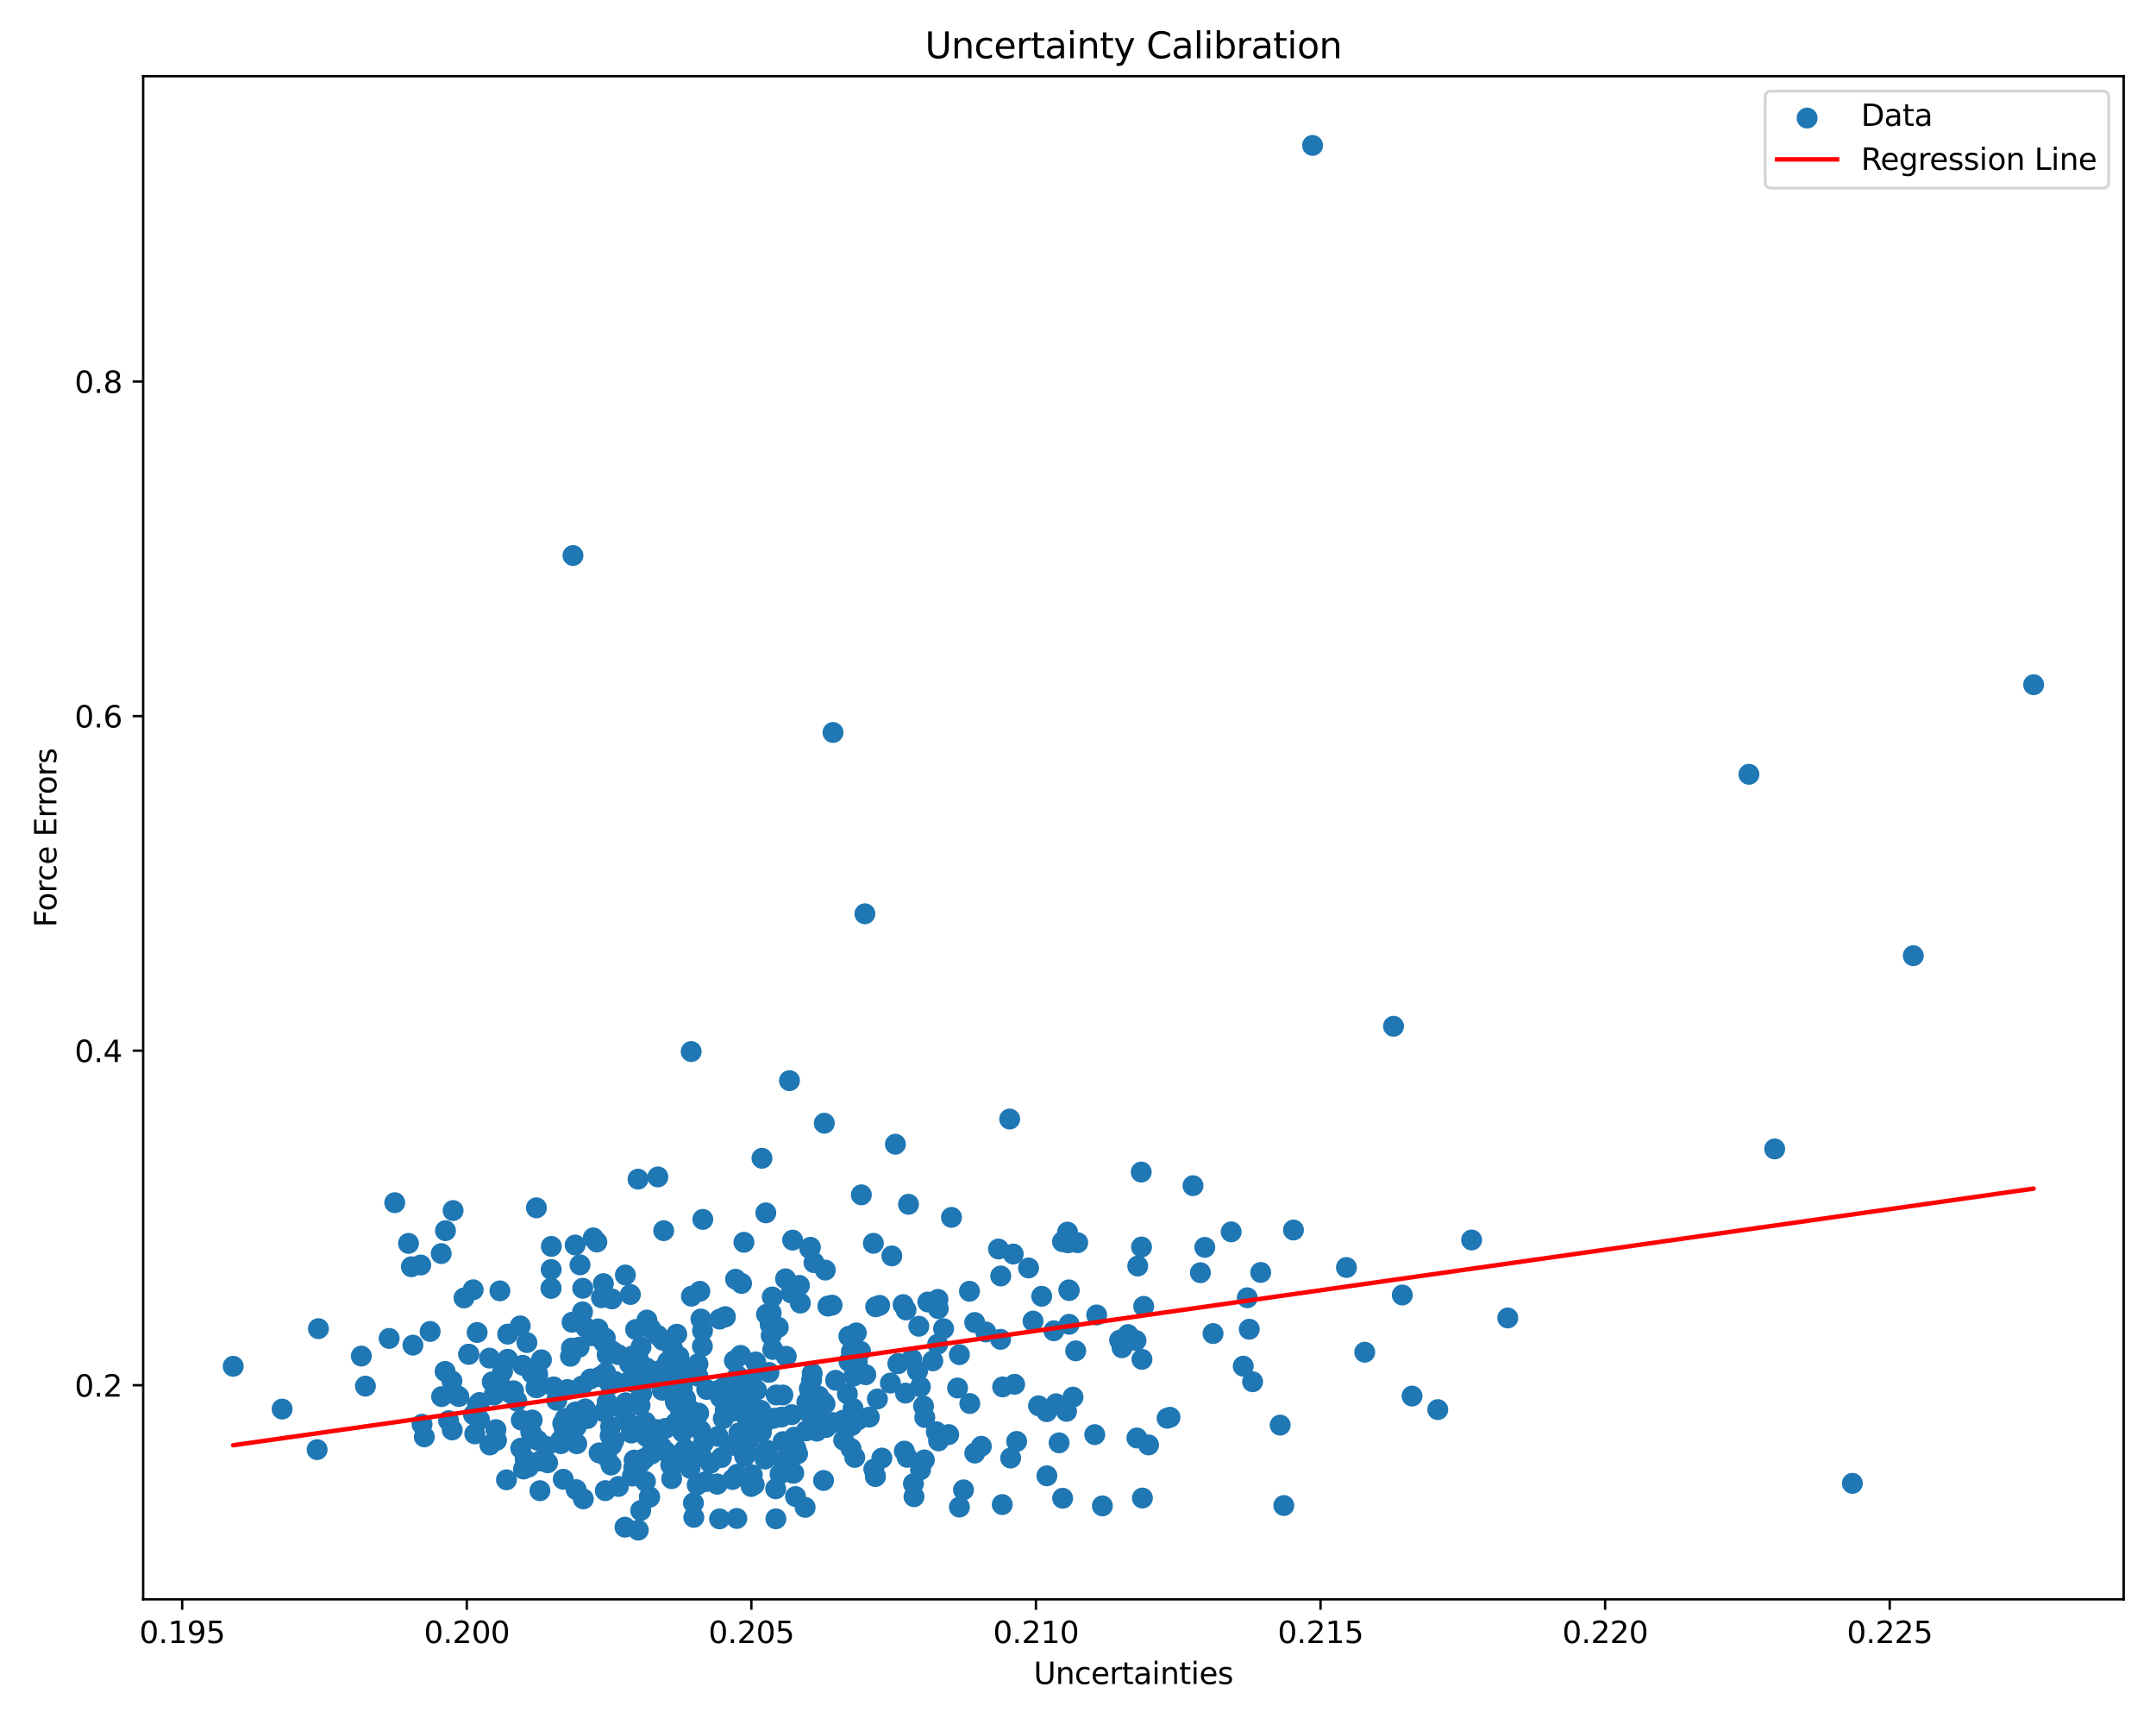 <?xml version="1.0" encoding="utf-8" standalone="no"?>
<!DOCTYPE svg PUBLIC "-//W3C//DTD SVG 1.1//EN"
  "http://www.w3.org/Graphics/SVG/1.1/DTD/svg11.dtd">
<svg xmlns:xlink="http://www.w3.org/1999/xlink" width="720pt" height="576pt" viewBox="0 0 720 576" xmlns="http://www.w3.org/2000/svg" version="1.1">
 <defs>
  <style type="text/css">*{stroke-linejoin: round; stroke-linecap: butt}</style>
 </defs>
 <g id="figure_1">
  <g id="patch_1">
   <path d="M 0 576 
L 720 576 
L 720 0 
L 0 0 
z
" style="fill: #ffffff"/>
  </g>
  <g id="axes_1">
   <g id="patch_2">
    <path d="M 47.81 534.04 
L 709.2 534.04 
L 709.2 25.44 
L 47.81 25.44 
z
" style="fill: #ffffff"/>
   </g>
   <g id="PathCollection_1">
    <defs>
     <path id="m2dfff816a2" d="M 0 3 
C 0.796 3 1.559 2.684 2.121 2.121 
C 2.684 1.559 3 0.796 3 0 
C 3 -0.796 2.684 -1.559 2.121 -2.121 
C 1.559 -2.684 0.796 -3 0 -3 
C -0.796 -3 -1.559 -2.684 -2.121 -2.121 
C -2.684 -1.559 -3 -0.796 -3 0 
C -3 0.796 -2.684 1.559 -2.121 2.121 
C -1.559 2.684 -0.796 3 0 3 
z
" style="stroke: #1f77b4"/>
    </defs>
    <g clip-path="url(#p9d6cd0f4f9)">
     <use xlink:href="#m2dfff816a2" x="427.519" y="475.863" style="fill: #1f77b4; stroke: #1f77b4"/>
     <use xlink:href="#m2dfff816a2" x="284.193" y="483.668" style="fill: #1f77b4; stroke: #1f77b4"/>
     <use xlink:href="#m2dfff816a2" x="180.271" y="487.868" style="fill: #1f77b4; stroke: #1f77b4"/>
     <use xlink:href="#m2dfff816a2" x="323.873" y="468.656" style="fill: #1f77b4; stroke: #1f77b4"/>
     <use xlink:href="#m2dfff816a2" x="259.214" y="465.805" style="fill: #1f77b4; stroke: #1f77b4"/>
     <use xlink:href="#m2dfff816a2" x="421.018" y="424.886" style="fill: #1f77b4; stroke: #1f77b4"/>
     <use xlink:href="#m2dfff816a2" x="199.715" y="443.744" style="fill: #1f77b4; stroke: #1f77b4"/>
     <use xlink:href="#m2dfff816a2" x="346.822" y="469.409" style="fill: #1f77b4; stroke: #1f77b4"/>
     <use xlink:href="#m2dfff816a2" x="192.178" y="471.551" style="fill: #1f77b4; stroke: #1f77b4"/>
     <use xlink:href="#m2dfff816a2" x="247.334" y="452.577" style="fill: #1f77b4; stroke: #1f77b4"/>
     <use xlink:href="#m2dfff816a2" x="244.636" y="494.019" style="fill: #1f77b4; stroke: #1f77b4"/>
     <use xlink:href="#m2dfff816a2" x="262.567" y="452.889" style="fill: #1f77b4; stroke: #1f77b4"/>
     <use xlink:href="#m2dfff816a2" x="194.805" y="500.499" style="fill: #1f77b4; stroke: #1f77b4"/>
     <use xlink:href="#m2dfff816a2" x="292.336" y="492.989" style="fill: #1f77b4; stroke: #1f77b4"/>
     <use xlink:href="#m2dfff816a2" x="190.51" y="452.888" style="fill: #1f77b4; stroke: #1f77b4"/>
     <use xlink:href="#m2dfff816a2" x="245.642" y="427.145" style="fill: #1f77b4; stroke: #1f77b4"/>
     <use xlink:href="#m2dfff816a2" x="234.074" y="440.427" style="fill: #1f77b4; stroke: #1f77b4"/>
     <use xlink:href="#m2dfff816a2" x="264.189" y="431.735" style="fill: #1f77b4; stroke: #1f77b4"/>
     <use xlink:href="#m2dfff816a2" x="213.078" y="453.591" style="fill: #1f77b4; stroke: #1f77b4"/>
     <use xlink:href="#m2dfff816a2" x="307.404" y="490.797" style="fill: #1f77b4; stroke: #1f77b4"/>
     <use xlink:href="#m2dfff816a2" x="137.385" y="422.988" style="fill: #1f77b4; stroke: #1f77b4"/>
     <use xlink:href="#m2dfff816a2" x="262.517" y="487.263" style="fill: #1f77b4; stroke: #1f77b4"/>
     <use xlink:href="#m2dfff816a2" x="160.123" y="468.32" style="fill: #1f77b4; stroke: #1f77b4"/>
     <use xlink:href="#m2dfff816a2" x="286.267" y="454.808" style="fill: #1f77b4; stroke: #1f77b4"/>
     <use xlink:href="#m2dfff816a2" x="325.534" y="485.204" style="fill: #1f77b4; stroke: #1f77b4"/>
     <use xlink:href="#m2dfff816a2" x="149.799" y="474.373" style="fill: #1f77b4; stroke: #1f77b4"/>
     <use xlink:href="#m2dfff816a2" x="225.511" y="467.707" style="fill: #1f77b4; stroke: #1f77b4"/>
     <use xlink:href="#m2dfff816a2" x="272.958" y="473.641" style="fill: #1f77b4; stroke: #1f77b4"/>
     <use xlink:href="#m2dfff816a2" x="239.501" y="495.545" style="fill: #1f77b4; stroke: #1f77b4"/>
     <use xlink:href="#m2dfff816a2" x="334.827" y="463.107" style="fill: #1f77b4; stroke: #1f77b4"/>
     <use xlink:href="#m2dfff816a2" x="244.264" y="471.323" style="fill: #1f77b4; stroke: #1f77b4"/>
     <use xlink:href="#m2dfff816a2" x="242.119" y="462.796" style="fill: #1f77b4; stroke: #1f77b4"/>
     <use xlink:href="#m2dfff816a2" x="254.062" y="470.92" style="fill: #1f77b4; stroke: #1f77b4"/>
     <use xlink:href="#m2dfff816a2" x="174.569" y="455.888" style="fill: #1f77b4; stroke: #1f77b4"/>
     <use xlink:href="#m2dfff816a2" x="164.994" y="465.839" style="fill: #1f77b4; stroke: #1f77b4"/>
     <use xlink:href="#m2dfff816a2" x="166.933" y="431.036" style="fill: #1f77b4; stroke: #1f77b4"/>
     <use xlink:href="#m2dfff816a2" x="291.806" y="490.584" style="fill: #1f77b4; stroke: #1f77b4"/>
     <use xlink:href="#m2dfff816a2" x="212.272" y="443.937" style="fill: #1f77b4; stroke: #1f77b4"/>
     <use xlink:href="#m2dfff816a2" x="286.537" y="474.123" style="fill: #1f77b4; stroke: #1f77b4"/>
     <use xlink:href="#m2dfff816a2" x="243.698" y="482.757" style="fill: #1f77b4; stroke: #1f77b4"/>
     <use xlink:href="#m2dfff816a2" x="219.595" y="445.855" style="fill: #1f77b4; stroke: #1f77b4"/>
     <use xlink:href="#m2dfff816a2" x="400.88" y="424.976" style="fill: #1f77b4; stroke: #1f77b4"/>
     <use xlink:href="#m2dfff816a2" x="230.475" y="490.294" style="fill: #1f77b4; stroke: #1f77b4"/>
     <use xlink:href="#m2dfff816a2" x="177.54" y="478.866" style="fill: #1f77b4; stroke: #1f77b4"/>
     <use xlink:href="#m2dfff816a2" x="251.058" y="469.948" style="fill: #1f77b4; stroke: #1f77b4"/>
     <use xlink:href="#m2dfff816a2" x="140.937" y="475.573" style="fill: #1f77b4; stroke: #1f77b4"/>
     <use xlink:href="#m2dfff816a2" x="356.948" y="430.708" style="fill: #1f77b4; stroke: #1f77b4"/>
     <use xlink:href="#m2dfff816a2" x="256.22" y="484.329" style="fill: #1f77b4; stroke: #1f77b4"/>
     <use xlink:href="#m2dfff816a2" x="221.301" y="447.499" style="fill: #1f77b4; stroke: #1f77b4"/>
     <use xlink:href="#m2dfff816a2" x="150.929" y="461.108" style="fill: #1f77b4; stroke: #1f77b4"/>
     <use xlink:href="#m2dfff816a2" x="177.63" y="458.51" style="fill: #1f77b4; stroke: #1f77b4"/>
     <use xlink:href="#m2dfff816a2" x="202.156" y="446.821" style="fill: #1f77b4; stroke: #1f77b4"/>
     <use xlink:href="#m2dfff816a2" x="354.867" y="500.282" style="fill: #1f77b4; stroke: #1f77b4"/>
     <use xlink:href="#m2dfff816a2" x="148.636" y="457.93" style="fill: #1f77b4; stroke: #1f77b4"/>
     <use xlink:href="#m2dfff816a2" x="240.1" y="464.183" style="fill: #1f77b4; stroke: #1f77b4"/>
     <use xlink:href="#m2dfff816a2" x="354.827" y="414.611" style="fill: #1f77b4; stroke: #1f77b4"/>
     <use xlink:href="#m2dfff816a2" x="329.221" y="444.77" style="fill: #1f77b4; stroke: #1f77b4"/>
     <use xlink:href="#m2dfff816a2" x="353.681" y="481.779" style="fill: #1f77b4; stroke: #1f77b4"/>
     <use xlink:href="#m2dfff816a2" x="120.664" y="452.809" style="fill: #1f77b4; stroke: #1f77b4"/>
     <use xlink:href="#m2dfff816a2" x="233.328" y="471.848" style="fill: #1f77b4; stroke: #1f77b4"/>
     <use xlink:href="#m2dfff816a2" x="140.508" y="422.399" style="fill: #1f77b4; stroke: #1f77b4"/>
     <use xlink:href="#m2dfff816a2" x="159.484" y="469.019" style="fill: #1f77b4; stroke: #1f77b4"/>
     <use xlink:href="#m2dfff816a2" x="148.768" y="410.937" style="fill: #1f77b4; stroke: #1f77b4"/>
     <use xlink:href="#m2dfff816a2" x="254.268" y="478.234" style="fill: #1f77b4; stroke: #1f77b4"/>
     <use xlink:href="#m2dfff816a2" x="226.013" y="445.512" style="fill: #1f77b4; stroke: #1f77b4"/>
     <use xlink:href="#m2dfff816a2" x="308.698" y="487.493" style="fill: #1f77b4; stroke: #1f77b4"/>
     <use xlink:href="#m2dfff816a2" x="266.971" y="429.212" style="fill: #1f77b4; stroke: #1f77b4"/>
     <use xlink:href="#m2dfff816a2" x="381.113" y="391.367" style="fill: #1f77b4; stroke: #1f77b4"/>
     <use xlink:href="#m2dfff816a2" x="246.238" y="466.409" style="fill: #1f77b4; stroke: #1f77b4"/>
     <use xlink:href="#m2dfff816a2" x="325.511" y="441.603" style="fill: #1f77b4; stroke: #1f77b4"/>
     <use xlink:href="#m2dfff816a2" x="215.196" y="487.053" style="fill: #1f77b4; stroke: #1f77b4"/>
     <use xlink:href="#m2dfff816a2" x="302.01" y="484.549" style="fill: #1f77b4; stroke: #1f77b4"/>
     <use xlink:href="#m2dfff816a2" x="261.476" y="481.37" style="fill: #1f77b4; stroke: #1f77b4"/>
     <use xlink:href="#m2dfff816a2" x="210.928" y="461.371" style="fill: #1f77b4; stroke: #1f77b4"/>
     <use xlink:href="#m2dfff816a2" x="180.307" y="497.763" style="fill: #1f77b4; stroke: #1f77b4"/>
     <use xlink:href="#m2dfff816a2" x="170.118" y="464.978" style="fill: #1f77b4; stroke: #1f77b4"/>
     <use xlink:href="#m2dfff816a2" x="188.51" y="477.626" style="fill: #1f77b4; stroke: #1f77b4"/>
     <use xlink:href="#m2dfff816a2" x="338.377" y="418.736" style="fill: #1f77b4; stroke: #1f77b4"/>
     <use xlink:href="#m2dfff816a2" x="272.958" y="473.641" style="fill: #1f77b4; stroke: #1f77b4"/>
     <use xlink:href="#m2dfff816a2" x="285.97" y="445.075" style="fill: #1f77b4; stroke: #1f77b4"/>
     <use xlink:href="#m2dfff816a2" x="232.483" y="475.49" style="fill: #1f77b4; stroke: #1f77b4"/>
     <use xlink:href="#m2dfff816a2" x="194.328" y="462.821" style="fill: #1f77b4; stroke: #1f77b4"/>
     <use xlink:href="#m2dfff816a2" x="278.183" y="244.582" style="fill: #1f77b4; stroke: #1f77b4"/>
     <use xlink:href="#m2dfff816a2" x="276.464" y="436.127" style="fill: #1f77b4; stroke: #1f77b4"/>
     <use xlink:href="#m2dfff816a2" x="175.379" y="487.33" style="fill: #1f77b4; stroke: #1f77b4"/>
     <use xlink:href="#m2dfff816a2" x="194.935" y="473.427" style="fill: #1f77b4; stroke: #1f77b4"/>
     <use xlink:href="#m2dfff816a2" x="257.531" y="445.975" style="fill: #1f77b4; stroke: #1f77b4"/>
     <use xlink:href="#m2dfff816a2" x="271.239" y="458.613" style="fill: #1f77b4; stroke: #1f77b4"/>
     <use xlink:href="#m2dfff816a2" x="143.649" y="444.588" style="fill: #1f77b4; stroke: #1f77b4"/>
     <use xlink:href="#m2dfff816a2" x="249.73" y="474.627" style="fill: #1f77b4; stroke: #1f77b4"/>
     <use xlink:href="#m2dfff816a2" x="210.935" y="452.876" style="fill: #1f77b4; stroke: #1f77b4"/>
     <use xlink:href="#m2dfff816a2" x="256.188" y="474.311" style="fill: #1f77b4; stroke: #1f77b4"/>
     <use xlink:href="#m2dfff816a2" x="188.094" y="493.947" style="fill: #1f77b4; stroke: #1f77b4"/>
     <use xlink:href="#m2dfff816a2" x="275.618" y="424.097" style="fill: #1f77b4; stroke: #1f77b4"/>
     <use xlink:href="#m2dfff816a2" x="584.055" y="258.552" style="fill: #1f77b4; stroke: #1f77b4"/>
     <use xlink:href="#m2dfff816a2" x="246.369" y="459.425" style="fill: #1f77b4; stroke: #1f77b4"/>
     <use xlink:href="#m2dfff816a2" x="105.912" y="484.05" style="fill: #1f77b4; stroke: #1f77b4"/>
     <use xlink:href="#m2dfff816a2" x="381.358" y="453.907" style="fill: #1f77b4; stroke: #1f77b4"/>
     <use xlink:href="#m2dfff816a2" x="230.51" y="473.655" style="fill: #1f77b4; stroke: #1f77b4"/>
     <use xlink:href="#m2dfff816a2" x="305.231" y="499.762" style="fill: #1f77b4; stroke: #1f77b4"/>
     <use xlink:href="#m2dfff816a2" x="273.424" y="466.189" style="fill: #1f77b4; stroke: #1f77b4"/>
     <use xlink:href="#m2dfff816a2" x="390.729" y="473.246" style="fill: #1f77b4; stroke: #1f77b4"/>
     <use xlink:href="#m2dfff816a2" x="334.194" y="426.061" style="fill: #1f77b4; stroke: #1f77b4"/>
     <use xlink:href="#m2dfff816a2" x="242.214" y="470.857" style="fill: #1f77b4; stroke: #1f77b4"/>
     <use xlink:href="#m2dfff816a2" x="226.726" y="452.949" style="fill: #1f77b4; stroke: #1f77b4"/>
     <use xlink:href="#m2dfff816a2" x="201.302" y="447.288" style="fill: #1f77b4; stroke: #1f77b4"/>
     <use xlink:href="#m2dfff816a2" x="232.843" y="495.84" style="fill: #1f77b4; stroke: #1f77b4"/>
     <use xlink:href="#m2dfff816a2" x="357.071" y="430.935" style="fill: #1f77b4; stroke: #1f77b4"/>
     <use xlink:href="#m2dfff816a2" x="356.655" y="415.003" style="fill: #1f77b4; stroke: #1f77b4"/>
     <use xlink:href="#m2dfff816a2" x="357.039" y="442.204" style="fill: #1f77b4; stroke: #1f77b4"/>
     <use xlink:href="#m2dfff816a2" x="199.328" y="414.723" style="fill: #1f77b4; stroke: #1f77b4"/>
     <use xlink:href="#m2dfff816a2" x="245.253" y="454.345" style="fill: #1f77b4; stroke: #1f77b4"/>
     <use xlink:href="#m2dfff816a2" x="365.593" y="479.042" style="fill: #1f77b4; stroke: #1f77b4"/>
     <use xlink:href="#m2dfff816a2" x="249.617" y="484.952" style="fill: #1f77b4; stroke: #1f77b4"/>
     <use xlink:href="#m2dfff816a2" x="471.556" y="466.168" style="fill: #1f77b4; stroke: #1f77b4"/>
     <use xlink:href="#m2dfff816a2" x="227.996" y="478.205" style="fill: #1f77b4; stroke: #1f77b4"/>
     <use xlink:href="#m2dfff816a2" x="247.4" y="463.371" style="fill: #1f77b4; stroke: #1f77b4"/>
     <use xlink:href="#m2dfff816a2" x="308.412" y="469.505" style="fill: #1f77b4; stroke: #1f77b4"/>
     <use xlink:href="#m2dfff816a2" x="245.516" y="467.19" style="fill: #1f77b4; stroke: #1f77b4"/>
     <use xlink:href="#m2dfff816a2" x="227.564" y="485.22" style="fill: #1f77b4; stroke: #1f77b4"/>
     <use xlink:href="#m2dfff816a2" x="258.423" y="473.552" style="fill: #1f77b4; stroke: #1f77b4"/>
     <use xlink:href="#m2dfff816a2" x="230.825" y="351.132" style="fill: #1f77b4; stroke: #1f77b4"/>
     <use xlink:href="#m2dfff816a2" x="352.702" y="468.731" style="fill: #1f77b4; stroke: #1f77b4"/>
     <use xlink:href="#m2dfff816a2" x="229.702" y="475.277" style="fill: #1f77b4; stroke: #1f77b4"/>
     <use xlink:href="#m2dfff816a2" x="267.276" y="435.125" style="fill: #1f77b4; stroke: #1f77b4"/>
     <use xlink:href="#m2dfff816a2" x="158.02" y="430.677" style="fill: #1f77b4; stroke: #1f77b4"/>
     <use xlink:href="#m2dfff816a2" x="221.06" y="461.13" style="fill: #1f77b4; stroke: #1f77b4"/>
     <use xlink:href="#m2dfff816a2" x="169.519" y="453.871" style="fill: #1f77b4; stroke: #1f77b4"/>
     <use xlink:href="#m2dfff816a2" x="277.87" y="435.805" style="fill: #1f77b4; stroke: #1f77b4"/>
     <use xlink:href="#m2dfff816a2" x="219.294" y="477.36" style="fill: #1f77b4; stroke: #1f77b4"/>
     <use xlink:href="#m2dfff816a2" x="293.011" y="467.144" style="fill: #1f77b4; stroke: #1f77b4"/>
     <use xlink:href="#m2dfff816a2" x="182.393" y="482.97" style="fill: #1f77b4; stroke: #1f77b4"/>
     <use xlink:href="#m2dfff816a2" x="308.834" y="473.318" style="fill: #1f77b4; stroke: #1f77b4"/>
     <use xlink:href="#m2dfff816a2" x="251.361" y="475.183" style="fill: #1f77b4; stroke: #1f77b4"/>
     <use xlink:href="#m2dfff816a2" x="455.754" y="451.525" style="fill: #1f77b4; stroke: #1f77b4"/>
     <use xlink:href="#m2dfff816a2" x="180.814" y="454.057" style="fill: #1f77b4; stroke: #1f77b4"/>
     <use xlink:href="#m2dfff816a2" x="204.275" y="482.625" style="fill: #1f77b4; stroke: #1f77b4"/>
     <use xlink:href="#m2dfff816a2" x="173.727" y="442.729" style="fill: #1f77b4; stroke: #1f77b4"/>
     <use xlink:href="#m2dfff816a2" x="192.076" y="415.724" style="fill: #1f77b4; stroke: #1f77b4"/>
     <use xlink:href="#m2dfff816a2" x="169.542" y="445.486" style="fill: #1f77b4; stroke: #1f77b4"/>
     <use xlink:href="#m2dfff816a2" x="241.541" y="473.679" style="fill: #1f77b4; stroke: #1f77b4"/>
     <use xlink:href="#m2dfff816a2" x="234.57" y="449.547" style="fill: #1f77b4; stroke: #1f77b4"/>
     <use xlink:href="#m2dfff816a2" x="247.651" y="428.558" style="fill: #1f77b4; stroke: #1f77b4"/>
     <use xlink:href="#m2dfff816a2" x="303.4" y="402.13" style="fill: #1f77b4; stroke: #1f77b4"/>
     <use xlink:href="#m2dfff816a2" x="156.525" y="452.201" style="fill: #1f77b4; stroke: #1f77b4"/>
     <use xlink:href="#m2dfff816a2" x="411.159" y="411.333" style="fill: #1f77b4; stroke: #1f77b4"/>
     <use xlink:href="#m2dfff816a2" x="215.196" y="487.053" style="fill: #1f77b4; stroke: #1f77b4"/>
     <use xlink:href="#m2dfff816a2" x="215.779" y="479.6" style="fill: #1f77b4; stroke: #1f77b4"/>
     <use xlink:href="#m2dfff816a2" x="225.65" y="468.33" style="fill: #1f77b4; stroke: #1f77b4"/>
     <use xlink:href="#m2dfff816a2" x="184.063" y="423.916" style="fill: #1f77b4; stroke: #1f77b4"/>
     <use xlink:href="#m2dfff816a2" x="275.03" y="494.349" style="fill: #1f77b4; stroke: #1f77b4"/>
     <use xlink:href="#m2dfff816a2" x="449.645" y="423.237" style="fill: #1f77b4; stroke: #1f77b4"/>
     <use xlink:href="#m2dfff816a2" x="313.335" y="436.979" style="fill: #1f77b4; stroke: #1f77b4"/>
     <use xlink:href="#m2dfff816a2" x="210.844" y="478.508" style="fill: #1f77b4; stroke: #1f77b4"/>
     <use xlink:href="#m2dfff816a2" x="379.38" y="447.615" style="fill: #1f77b4; stroke: #1f77b4"/>
     <use xlink:href="#m2dfff816a2" x="195.632" y="443.288" style="fill: #1f77b4; stroke: #1f77b4"/>
     <use xlink:href="#m2dfff816a2" x="184.119" y="416.188" style="fill: #1f77b4; stroke: #1f77b4"/>
     <use xlink:href="#m2dfff816a2" x="265.24" y="479.91" style="fill: #1f77b4; stroke: #1f77b4"/>
     <use xlink:href="#m2dfff816a2" x="224.919" y="463.841" style="fill: #1f77b4; stroke: #1f77b4"/>
     <use xlink:href="#m2dfff816a2" x="263.644" y="360.844" style="fill: #1f77b4; stroke: #1f77b4"/>
     <use xlink:href="#m2dfff816a2" x="136.42" y="415.184" style="fill: #1f77b4; stroke: #1f77b4"/>
     <use xlink:href="#m2dfff816a2" x="163.468" y="453.491" style="fill: #1f77b4; stroke: #1f77b4"/>
     <use xlink:href="#m2dfff816a2" x="383.561" y="482.476" style="fill: #1f77b4; stroke: #1f77b4"/>
     <use xlink:href="#m2dfff816a2" x="283.525" y="454.663" style="fill: #1f77b4; stroke: #1f77b4"/>
     <use xlink:href="#m2dfff816a2" x="216.498" y="460.396" style="fill: #1f77b4; stroke: #1f77b4"/>
     <use xlink:href="#m2dfff816a2" x="281.59" y="474.219" style="fill: #1f77b4; stroke: #1f77b4"/>
     <use xlink:href="#m2dfff816a2" x="165.621" y="477.362" style="fill: #1f77b4; stroke: #1f77b4"/>
     <use xlink:href="#m2dfff816a2" x="200.409" y="459.687" style="fill: #1f77b4; stroke: #1f77b4"/>
     <use xlink:href="#m2dfff816a2" x="215.545" y="494.674" style="fill: #1f77b4; stroke: #1f77b4"/>
     <use xlink:href="#m2dfff816a2" x="200.071" y="485.146" style="fill: #1f77b4; stroke: #1f77b4"/>
     <use xlink:href="#m2dfff816a2" x="269.447" y="468.2" style="fill: #1f77b4; stroke: #1f77b4"/>
     <use xlink:href="#m2dfff816a2" x="257.529" y="438.359" style="fill: #1f77b4; stroke: #1f77b4"/>
     <use xlink:href="#m2dfff816a2" x="347.864" y="432.842" style="fill: #1f77b4; stroke: #1f77b4"/>
     <use xlink:href="#m2dfff816a2" x="207.7" y="470.503" style="fill: #1f77b4; stroke: #1f77b4"/>
     <use xlink:href="#m2dfff816a2" x="270.409" y="416.892" style="fill: #1f77b4; stroke: #1f77b4"/>
     <use xlink:href="#m2dfff816a2" x="204.531" y="451.162" style="fill: #1f77b4; stroke: #1f77b4"/>
     <use xlink:href="#m2dfff816a2" x="239.792" y="479.618" style="fill: #1f77b4; stroke: #1f77b4"/>
     <use xlink:href="#m2dfff816a2" x="297.349" y="461.827" style="fill: #1f77b4; stroke: #1f77b4"/>
     <use xlink:href="#m2dfff816a2" x="201.502" y="428.615" style="fill: #1f77b4; stroke: #1f77b4"/>
     <use xlink:href="#m2dfff816a2" x="234.006" y="477.675" style="fill: #1f77b4; stroke: #1f77b4"/>
     <use xlink:href="#m2dfff816a2" x="313.134" y="448.857" style="fill: #1f77b4; stroke: #1f77b4"/>
     <use xlink:href="#m2dfff816a2" x="147.468" y="466.348" style="fill: #1f77b4; stroke: #1f77b4"/>
     <use xlink:href="#m2dfff816a2" x="349.611" y="492.788" style="fill: #1f77b4; stroke: #1f77b4"/>
     <use xlink:href="#m2dfff816a2" x="250.241" y="480.923" style="fill: #1f77b4; stroke: #1f77b4"/>
     <use xlink:href="#m2dfff816a2" x="191.347" y="185.492" style="fill: #1f77b4; stroke: #1f77b4"/>
     <use xlink:href="#m2dfff816a2" x="195.465" y="470.462" style="fill: #1f77b4; stroke: #1f77b4"/>
     <use xlink:href="#m2dfff816a2" x="194.598" y="430.168" style="fill: #1f77b4; stroke: #1f77b4"/>
     <use xlink:href="#m2dfff816a2" x="209.521" y="474.709" style="fill: #1f77b4; stroke: #1f77b4"/>
     <use xlink:href="#m2dfff816a2" x="193.689" y="422.356" style="fill: #1f77b4; stroke: #1f77b4"/>
     <use xlink:href="#m2dfff816a2" x="264.399" y="472.379" style="fill: #1f77b4; stroke: #1f77b4"/>
     <use xlink:href="#m2dfff816a2" x="270.266" y="463.712" style="fill: #1f77b4; stroke: #1f77b4"/>
     <use xlink:href="#m2dfff816a2" x="206.461" y="452.331" style="fill: #1f77b4; stroke: #1f77b4"/>
     <use xlink:href="#m2dfff816a2" x="252.649" y="464.227" style="fill: #1f77b4; stroke: #1f77b4"/>
     <use xlink:href="#m2dfff816a2" x="260.958" y="473.185" style="fill: #1f77b4; stroke: #1f77b4"/>
     <use xlink:href="#m2dfff816a2" x="230.367" y="470.652" style="fill: #1f77b4; stroke: #1f77b4"/>
     <use xlink:href="#m2dfff816a2" x="226.176" y="458.615" style="fill: #1f77b4; stroke: #1f77b4"/>
     <use xlink:href="#m2dfff816a2" x="302.378" y="465.172" style="fill: #1f77b4; stroke: #1f77b4"/>
     <use xlink:href="#m2dfff816a2" x="358.335" y="466.515" style="fill: #1f77b4; stroke: #1f77b4"/>
     <use xlink:href="#m2dfff816a2" x="261.444" y="465.81" style="fill: #1f77b4; stroke: #1f77b4"/>
     <use xlink:href="#m2dfff816a2" x="177.738" y="474.152" style="fill: #1f77b4; stroke: #1f77b4"/>
     <use xlink:href="#m2dfff816a2" x="197.648" y="446.021" style="fill: #1f77b4; stroke: #1f77b4"/>
     <use xlink:href="#m2dfff816a2" x="213.146" y="510.922" style="fill: #1f77b4; stroke: #1f77b4"/>
     <use xlink:href="#m2dfff816a2" x="184.021" y="430.162" style="fill: #1f77b4; stroke: #1f77b4"/>
     <use xlink:href="#m2dfff816a2" x="254.259" y="473.137" style="fill: #1f77b4; stroke: #1f77b4"/>
     <use xlink:href="#m2dfff816a2" x="122.03" y="462.848" style="fill: #1f77b4; stroke: #1f77b4"/>
     <use xlink:href="#m2dfff816a2" x="306.84" y="442.848" style="fill: #1f77b4; stroke: #1f77b4"/>
     <use xlink:href="#m2dfff816a2" x="294.5" y="486.868" style="fill: #1f77b4; stroke: #1f77b4"/>
     <use xlink:href="#m2dfff816a2" x="338.836" y="462.239" style="fill: #1f77b4; stroke: #1f77b4"/>
     <use xlink:href="#m2dfff816a2" x="235.669" y="494.738" style="fill: #1f77b4; stroke: #1f77b4"/>
     <use xlink:href="#m2dfff816a2" x="227.855" y="463.404" style="fill: #1f77b4; stroke: #1f77b4"/>
     <use xlink:href="#m2dfff816a2" x="269.242" y="477.78" style="fill: #1f77b4; stroke: #1f77b4"/>
     <use xlink:href="#m2dfff816a2" x="359.906" y="414.951" style="fill: #1f77b4; stroke: #1f77b4"/>
     <use xlink:href="#m2dfff816a2" x="379.955" y="422.742" style="fill: #1f77b4; stroke: #1f77b4"/>
     <use xlink:href="#m2dfff816a2" x="215.817" y="456.711" style="fill: #1f77b4; stroke: #1f77b4"/>
     <use xlink:href="#m2dfff816a2" x="187.209" y="480.95" style="fill: #1f77b4; stroke: #1f77b4"/>
     <use xlink:href="#m2dfff816a2" x="201.693" y="471.449" style="fill: #1f77b4; stroke: #1f77b4"/>
     <use xlink:href="#m2dfff816a2" x="263.276" y="485.881" style="fill: #1f77b4; stroke: #1f77b4"/>
     <use xlink:href="#m2dfff816a2" x="217.599" y="485.004" style="fill: #1f77b4; stroke: #1f77b4"/>
     <use xlink:href="#m2dfff816a2" x="179.553" y="458.749" style="fill: #1f77b4; stroke: #1f77b4"/>
     <use xlink:href="#m2dfff816a2" x="270.599" y="472.18" style="fill: #1f77b4; stroke: #1f77b4"/>
     <use xlink:href="#m2dfff816a2" x="275.517" y="468.796" style="fill: #1f77b4; stroke: #1f77b4"/>
     <use xlink:href="#m2dfff816a2" x="321.765" y="497.487" style="fill: #1f77b4; stroke: #1f77b4"/>
     <use xlink:href="#m2dfff816a2" x="172.601" y="467.832" style="fill: #1f77b4; stroke: #1f77b4"/>
     <use xlink:href="#m2dfff816a2" x="266.358" y="485.463" style="fill: #1f77b4; stroke: #1f77b4"/>
     <use xlink:href="#m2dfff816a2" x="233.094" y="455.41" style="fill: #1f77b4; stroke: #1f77b4"/>
     <use xlink:href="#m2dfff816a2" x="203.933" y="476.378" style="fill: #1f77b4; stroke: #1f77b4"/>
     <use xlink:href="#m2dfff816a2" x="217.303" y="443.636" style="fill: #1f77b4; stroke: #1f77b4"/>
     <use xlink:href="#m2dfff816a2" x="248.432" y="414.818" style="fill: #1f77b4; stroke: #1f77b4"/>
     <use xlink:href="#m2dfff816a2" x="230.847" y="486.411" style="fill: #1f77b4; stroke: #1f77b4"/>
     <use xlink:href="#m2dfff816a2" x="284.884" y="470.292" style="fill: #1f77b4; stroke: #1f77b4"/>
     <use xlink:href="#m2dfff816a2" x="262.331" y="427.012" style="fill: #1f77b4; stroke: #1f77b4"/>
     <use xlink:href="#m2dfff816a2" x="251.22" y="492.465" style="fill: #1f77b4; stroke: #1f77b4"/>
     <use xlink:href="#m2dfff816a2" x="302.937" y="486.615" style="fill: #1f77b4; stroke: #1f77b4"/>
     <use xlink:href="#m2dfff816a2" x="291.664" y="415.154" style="fill: #1f77b4; stroke: #1f77b4"/>
     <use xlink:href="#m2dfff816a2" x="323.758" y="431.174" style="fill: #1f77b4; stroke: #1f77b4"/>
     <use xlink:href="#m2dfff816a2" x="215.527" y="474.837" style="fill: #1f77b4; stroke: #1f77b4"/>
     <use xlink:href="#m2dfff816a2" x="247.083" y="471.228" style="fill: #1f77b4; stroke: #1f77b4"/>
     <use xlink:href="#m2dfff816a2" x="194.532" y="438.051" style="fill: #1f77b4; stroke: #1f77b4"/>
     <use xlink:href="#m2dfff816a2" x="210.524" y="432.247" style="fill: #1f77b4; stroke: #1f77b4"/>
     <use xlink:href="#m2dfff816a2" x="202.75" y="468.221" style="fill: #1f77b4; stroke: #1f77b4"/>
     <use xlink:href="#m2dfff816a2" x="268.878" y="503.332" style="fill: #1f77b4; stroke: #1f77b4"/>
     <use xlink:href="#m2dfff816a2" x="379.665" y="480.162" style="fill: #1f77b4; stroke: #1f77b4"/>
     <use xlink:href="#m2dfff816a2" x="273.141" y="466.955" style="fill: #1f77b4; stroke: #1f77b4"/>
     <use xlink:href="#m2dfff816a2" x="255.972" y="438.88" style="fill: #1f77b4; stroke: #1f77b4"/>
     <use xlink:href="#m2dfff816a2" x="129.959" y="446.916" style="fill: #1f77b4; stroke: #1f77b4"/>
     <use xlink:href="#m2dfff816a2" x="211.771" y="487.544" style="fill: #1f77b4; stroke: #1f77b4"/>
     <use xlink:href="#m2dfff816a2" x="240.292" y="507.166" style="fill: #1f77b4; stroke: #1f77b4"/>
     <use xlink:href="#m2dfff816a2" x="246.155" y="492.31" style="fill: #1f77b4; stroke: #1f77b4"/>
     <use xlink:href="#m2dfff816a2" x="240.349" y="440.467" style="fill: #1f77b4; stroke: #1f77b4"/>
     <use xlink:href="#m2dfff816a2" x="316.831" y="479.029" style="fill: #1f77b4; stroke: #1f77b4"/>
     <use xlink:href="#m2dfff816a2" x="151.313" y="404.218" style="fill: #1f77b4; stroke: #1f77b4"/>
     <use xlink:href="#m2dfff816a2" x="265.667" y="499.715" style="fill: #1f77b4; stroke: #1f77b4"/>
     <use xlink:href="#m2dfff816a2" x="213.014" y="476.45" style="fill: #1f77b4; stroke: #1f77b4"/>
     <use xlink:href="#m2dfff816a2" x="158.555" y="478.794" style="fill: #1f77b4; stroke: #1f77b4"/>
     <use xlink:href="#m2dfff816a2" x="234.606" y="444.332" style="fill: #1f77b4; stroke: #1f77b4"/>
     <use xlink:href="#m2dfff816a2" x="147.347" y="418.587" style="fill: #1f77b4; stroke: #1f77b4"/>
     <use xlink:href="#m2dfff816a2" x="173.903" y="483.576" style="fill: #1f77b4; stroke: #1f77b4"/>
     <use xlink:href="#m2dfff816a2" x="187.932" y="475.315" style="fill: #1f77b4; stroke: #1f77b4"/>
     <use xlink:href="#m2dfff816a2" x="201.723" y="448.346" style="fill: #1f77b4; stroke: #1f77b4"/>
     <use xlink:href="#m2dfff816a2" x="246.26" y="463.286" style="fill: #1f77b4; stroke: #1f77b4"/>
     <use xlink:href="#m2dfff816a2" x="200.864" y="433.336" style="fill: #1f77b4; stroke: #1f77b4"/>
     <use xlink:href="#m2dfff816a2" x="220.974" y="483.21" style="fill: #1f77b4; stroke: #1f77b4"/>
     <use xlink:href="#m2dfff816a2" x="265.074" y="491.885" style="fill: #1f77b4; stroke: #1f77b4"/>
     <use xlink:href="#m2dfff816a2" x="218.273" y="478.487" style="fill: #1f77b4; stroke: #1f77b4"/>
     <use xlink:href="#m2dfff816a2" x="309.856" y="434.749" style="fill: #1f77b4; stroke: #1f77b4"/>
     <use xlink:href="#m2dfff816a2" x="255.501" y="487.2" style="fill: #1f77b4; stroke: #1f77b4"/>
     <use xlink:href="#m2dfff816a2" x="270.633" y="416.486" style="fill: #1f77b4; stroke: #1f77b4"/>
     <use xlink:href="#m2dfff816a2" x="256.813" y="458.273" style="fill: #1f77b4; stroke: #1f77b4"/>
     <use xlink:href="#m2dfff816a2" x="247.17" y="465.618" style="fill: #1f77b4; stroke: #1f77b4"/>
     <use xlink:href="#m2dfff816a2" x="281.746" y="480.916" style="fill: #1f77b4; stroke: #1f77b4"/>
     <use xlink:href="#m2dfff816a2" x="282.974" y="465.45" style="fill: #1f77b4; stroke: #1f77b4"/>
     <use xlink:href="#m2dfff816a2" x="285.136" y="459.46" style="fill: #1f77b4; stroke: #1f77b4"/>
     <use xlink:href="#m2dfff816a2" x="275.888" y="476.645" style="fill: #1f77b4; stroke: #1f77b4"/>
     <use xlink:href="#m2dfff816a2" x="220.896" y="457.392" style="fill: #1f77b4; stroke: #1f77b4"/>
     <use xlink:href="#m2dfff816a2" x="188.747" y="473.689" style="fill: #1f77b4; stroke: #1f77b4"/>
     <use xlink:href="#m2dfff816a2" x="305.037" y="495.43" style="fill: #1f77b4; stroke: #1f77b4"/>
     <use xlink:href="#m2dfff816a2" x="381.935" y="436.214" style="fill: #1f77b4; stroke: #1f77b4"/>
     <use xlink:href="#m2dfff816a2" x="204.051" y="489.21" style="fill: #1f77b4; stroke: #1f77b4"/>
     <use xlink:href="#m2dfff816a2" x="428.745" y="502.717" style="fill: #1f77b4; stroke: #1f77b4"/>
     <use xlink:href="#m2dfff816a2" x="319.784" y="463.471" style="fill: #1f77b4; stroke: #1f77b4"/>
     <use xlink:href="#m2dfff816a2" x="285.445" y="486.656" style="fill: #1f77b4; stroke: #1f77b4"/>
     <use xlink:href="#m2dfff816a2" x="165.814" y="480.952" style="fill: #1f77b4; stroke: #1f77b4"/>
     <use xlink:href="#m2dfff816a2" x="287.401" y="451.214" style="fill: #1f77b4; stroke: #1f77b4"/>
     <use xlink:href="#m2dfff816a2" x="232.236" y="475.636" style="fill: #1f77b4; stroke: #1f77b4"/>
     <use xlink:href="#m2dfff816a2" x="223.991" y="489.183" style="fill: #1f77b4; stroke: #1f77b4"/>
     <use xlink:href="#m2dfff816a2" x="192.433" y="476.427" style="fill: #1f77b4; stroke: #1f77b4"/>
     <use xlink:href="#m2dfff816a2" x="198.118" y="413.35" style="fill: #1f77b4; stroke: #1f77b4"/>
     <use xlink:href="#m2dfff816a2" x="153.235" y="466.332" style="fill: #1f77b4; stroke: #1f77b4"/>
     <use xlink:href="#m2dfff816a2" x="343.492" y="423.383" style="fill: #1f77b4; stroke: #1f77b4"/>
     <use xlink:href="#m2dfff816a2" x="175.962" y="448.304" style="fill: #1f77b4; stroke: #1f77b4"/>
     <use xlink:href="#m2dfff816a2" x="242.214" y="439.697" style="fill: #1f77b4; stroke: #1f77b4"/>
     <use xlink:href="#m2dfff816a2" x="405.1" y="445.293" style="fill: #1f77b4; stroke: #1f77b4"/>
     <use xlink:href="#m2dfff816a2" x="257.895" y="433.069" style="fill: #1f77b4; stroke: #1f77b4"/>
     <use xlink:href="#m2dfff816a2" x="313.432" y="481.126" style="fill: #1f77b4; stroke: #1f77b4"/>
     <use xlink:href="#m2dfff816a2" x="179.542" y="460.336" style="fill: #1f77b4; stroke: #1f77b4"/>
     <use xlink:href="#m2dfff816a2" x="240.919" y="486.691" style="fill: #1f77b4; stroke: #1f77b4"/>
     <use xlink:href="#m2dfff816a2" x="224.305" y="493.744" style="fill: #1f77b4; stroke: #1f77b4"/>
     <use xlink:href="#m2dfff816a2" x="679.137" y="228.628" style="fill: #1f77b4; stroke: #1f77b4"/>
     <use xlink:href="#m2dfff816a2" x="491.449" y="414.045" style="fill: #1f77b4; stroke: #1f77b4"/>
     <use xlink:href="#m2dfff816a2" x="214.256" y="465.343" style="fill: #1f77b4; stroke: #1f77b4"/>
     <use xlink:href="#m2dfff816a2" x="284.396" y="476.038" style="fill: #1f77b4; stroke: #1f77b4"/>
     <use xlink:href="#m2dfff816a2" x="307.357" y="463.1" style="fill: #1f77b4; stroke: #1f77b4"/>
     <use xlink:href="#m2dfff816a2" x="204.329" y="433.723" style="fill: #1f77b4; stroke: #1f77b4"/>
     <use xlink:href="#m2dfff816a2" x="279.061" y="460.9" style="fill: #1f77b4; stroke: #1f77b4"/>
     <use xlink:href="#m2dfff816a2" x="179.489" y="463.258" style="fill: #1f77b4; stroke: #1f77b4"/>
     <use xlink:href="#m2dfff816a2" x="217.756" y="481.59" style="fill: #1f77b4; stroke: #1f77b4"/>
     <use xlink:href="#m2dfff816a2" x="284.323" y="451.271" style="fill: #1f77b4; stroke: #1f77b4"/>
     <use xlink:href="#m2dfff816a2" x="389.756" y="473.566" style="fill: #1f77b4; stroke: #1f77b4"/>
     <use xlink:href="#m2dfff816a2" x="249.13" y="461.218" style="fill: #1f77b4; stroke: #1f77b4"/>
     <use xlink:href="#m2dfff816a2" x="216.899" y="457.562" style="fill: #1f77b4; stroke: #1f77b4"/>
     <use xlink:href="#m2dfff816a2" x="192.602" y="482.085" style="fill: #1f77b4; stroke: #1f77b4"/>
     <use xlink:href="#m2dfff816a2" x="223.495" y="461.178" style="fill: #1f77b4; stroke: #1f77b4"/>
     <use xlink:href="#m2dfff816a2" x="228.07" y="456.975" style="fill: #1f77b4; stroke: #1f77b4"/>
     <use xlink:href="#m2dfff816a2" x="259.917" y="443.197" style="fill: #1f77b4; stroke: #1f77b4"/>
     <use xlink:href="#m2dfff816a2" x="210.262" y="455.406" style="fill: #1f77b4; stroke: #1f77b4"/>
     <use xlink:href="#m2dfff816a2" x="184.906" y="463.104" style="fill: #1f77b4; stroke: #1f77b4"/>
     <use xlink:href="#m2dfff816a2" x="224.606" y="450.33" style="fill: #1f77b4; stroke: #1f77b4"/>
     <use xlink:href="#m2dfff816a2" x="250.856" y="496.359" style="fill: #1f77b4; stroke: #1f77b4"/>
     <use xlink:href="#m2dfff816a2" x="418.312" y="461.386" style="fill: #1f77b4; stroke: #1f77b4"/>
     <use xlink:href="#m2dfff816a2" x="166.947" y="462.06" style="fill: #1f77b4; stroke: #1f77b4"/>
     <use xlink:href="#m2dfff816a2" x="356.173" y="471.267" style="fill: #1f77b4; stroke: #1f77b4"/>
     <use xlink:href="#m2dfff816a2" x="196.169" y="473.669" style="fill: #1f77b4; stroke: #1f77b4"/>
     <use xlink:href="#m2dfff816a2" x="227.963" y="466.746" style="fill: #1f77b4; stroke: #1f77b4"/>
     <use xlink:href="#m2dfff816a2" x="293.765" y="435.874" style="fill: #1f77b4; stroke: #1f77b4"/>
     <use xlink:href="#m2dfff816a2" x="299.018" y="382.069" style="fill: #1f77b4; stroke: #1f77b4"/>
     <use xlink:href="#m2dfff816a2" x="251.058" y="469.948" style="fill: #1f77b4; stroke: #1f77b4"/>
     <use xlink:href="#m2dfff816a2" x="208.711" y="509.953" style="fill: #1f77b4; stroke: #1f77b4"/>
     <use xlink:href="#m2dfff816a2" x="234.217" y="486.263" style="fill: #1f77b4; stroke: #1f77b4"/>
     <use xlink:href="#m2dfff816a2" x="272.416" y="474.429" style="fill: #1f77b4; stroke: #1f77b4"/>
     <use xlink:href="#m2dfff816a2" x="216.907" y="499.876" style="fill: #1f77b4; stroke: #1f77b4"/>
     <use xlink:href="#m2dfff816a2" x="311.523" y="454.417" style="fill: #1f77b4; stroke: #1f77b4"/>
     <use xlink:href="#m2dfff816a2" x="260.482" y="492.197" style="fill: #1f77b4; stroke: #1f77b4"/>
     <use xlink:href="#m2dfff816a2" x="337.183" y="373.663" style="fill: #1f77b4; stroke: #1f77b4"/>
     <use xlink:href="#m2dfff816a2" x="151.014" y="477.476" style="fill: #1f77b4; stroke: #1f77b4"/>
     <use xlink:href="#m2dfff816a2" x="179.139" y="403.307" style="fill: #1f77b4; stroke: #1f77b4"/>
     <use xlink:href="#m2dfff816a2" x="213.958" y="504.386" style="fill: #1f77b4; stroke: #1f77b4"/>
     <use xlink:href="#m2dfff816a2" x="214.074" y="449.761" style="fill: #1f77b4; stroke: #1f77b4"/>
     <use xlink:href="#m2dfff816a2" x="156.525" y="452.2" style="fill: #1f77b4; stroke: #1f77b4"/>
     <use xlink:href="#m2dfff816a2" x="297.823" y="419.362" style="fill: #1f77b4; stroke: #1f77b4"/>
     <use xlink:href="#m2dfff816a2" x="230.558" y="485.249" style="fill: #1f77b4; stroke: #1f77b4"/>
     <use xlink:href="#m2dfff816a2" x="94.215" y="470.511" style="fill: #1f77b4; stroke: #1f77b4"/>
     <use xlink:href="#m2dfff816a2" x="271.832" y="421.618" style="fill: #1f77b4; stroke: #1f77b4"/>
     <use xlink:href="#m2dfff816a2" x="223.009" y="454.654" style="fill: #1f77b4; stroke: #1f77b4"/>
     <use xlink:href="#m2dfff816a2" x="164.378" y="461.408" style="fill: #1f77b4; stroke: #1f77b4"/>
     <use xlink:href="#m2dfff816a2" x="255.743" y="404.988" style="fill: #1f77b4; stroke: #1f77b4"/>
     <use xlink:href="#m2dfff816a2" x="222.249" y="484.646" style="fill: #1f77b4; stroke: #1f77b4"/>
     <use xlink:href="#m2dfff816a2" x="176.515" y="489.87" style="fill: #1f77b4; stroke: #1f77b4"/>
     <use xlink:href="#m2dfff816a2" x="417.191" y="443.851" style="fill: #1f77b4; stroke: #1f77b4"/>
     <use xlink:href="#m2dfff816a2" x="225.643" y="475.083" style="fill: #1f77b4; stroke: #1f77b4"/>
     <use xlink:href="#m2dfff816a2" x="320.393" y="452.342" style="fill: #1f77b4; stroke: #1f77b4"/>
     <use xlink:href="#m2dfff816a2" x="234.894" y="481.886" style="fill: #1f77b4; stroke: #1f77b4"/>
     <use xlink:href="#m2dfff816a2" x="415.186" y="456.185" style="fill: #1f77b4; stroke: #1f77b4"/>
     <use xlink:href="#m2dfff816a2" x="225.407" y="463.01" style="fill: #1f77b4; stroke: #1f77b4"/>
     <use xlink:href="#m2dfff816a2" x="233.085" y="459.556" style="fill: #1f77b4; stroke: #1f77b4"/>
     <use xlink:href="#m2dfff816a2" x="398.406" y="395.912" style="fill: #1f77b4; stroke: #1f77b4"/>
     <use xlink:href="#m2dfff816a2" x="638.947" y="319.118" style="fill: #1f77b4; stroke: #1f77b4"/>
     <use xlink:href="#m2dfff816a2" x="251.869" y="495.722" style="fill: #1f77b4; stroke: #1f77b4"/>
     <use xlink:href="#m2dfff816a2" x="381.218" y="416.394" style="fill: #1f77b4; stroke: #1f77b4"/>
     <use xlink:href="#m2dfff816a2" x="137.893" y="449.159" style="fill: #1f77b4; stroke: #1f77b4"/>
     <use xlink:href="#m2dfff816a2" x="257.192" y="442.251" style="fill: #1f77b4; stroke: #1f77b4"/>
     <use xlink:href="#m2dfff816a2" x="222.239" y="476.956" style="fill: #1f77b4; stroke: #1f77b4"/>
     <use xlink:href="#m2dfff816a2" x="292.43" y="436.357" style="fill: #1f77b4; stroke: #1f77b4"/>
     <use xlink:href="#m2dfff816a2" x="193.389" y="449.857" style="fill: #1f77b4; stroke: #1f77b4"/>
     <use xlink:href="#m2dfff816a2" x="259.034" y="497.122" style="fill: #1f77b4; stroke: #1f77b4"/>
     <use xlink:href="#m2dfff816a2" x="468.301" y="432.412" style="fill: #1f77b4; stroke: #1f77b4"/>
     <use xlink:href="#m2dfff816a2" x="301.599" y="435.633" style="fill: #1f77b4; stroke: #1f77b4"/>
     <use xlink:href="#m2dfff816a2" x="187.294" y="482.055" style="fill: #1f77b4; stroke: #1f77b4"/>
     <use xlink:href="#m2dfff816a2" x="228.923" y="467.04" style="fill: #1f77b4; stroke: #1f77b4"/>
     <use xlink:href="#m2dfff816a2" x="402.34" y="416.507" style="fill: #1f77b4; stroke: #1f77b4"/>
     <use xlink:href="#m2dfff816a2" x="246.76" y="478.463" style="fill: #1f77b4; stroke: #1f77b4"/>
     <use xlink:href="#m2dfff816a2" x="231.575" y="501.865" style="fill: #1f77b4; stroke: #1f77b4"/>
     <use xlink:href="#m2dfff816a2" x="234.7" y="407.168" style="fill: #1f77b4; stroke: #1f77b4"/>
     <use xlink:href="#m2dfff816a2" x="373.898" y="447.509" style="fill: #1f77b4; stroke: #1f77b4"/>
     <use xlink:href="#m2dfff816a2" x="228.204" y="485.111" style="fill: #1f77b4; stroke: #1f77b4"/>
     <use xlink:href="#m2dfff816a2" x="416.527" y="433.347" style="fill: #1f77b4; stroke: #1f77b4"/>
     <use xlink:href="#m2dfff816a2" x="465.369" y="342.688" style="fill: #1f77b4; stroke: #1f77b4"/>
     <use xlink:href="#m2dfff816a2" x="246.057" y="507.03" style="fill: #1f77b4; stroke: #1f77b4"/>
     <use xlink:href="#m2dfff816a2" x="184.021" y="430.162" style="fill: #1f77b4; stroke: #1f77b4"/>
     <use xlink:href="#m2dfff816a2" x="231.131" y="457.187" style="fill: #1f77b4; stroke: #1f77b4"/>
     <use xlink:href="#m2dfff816a2" x="265.719" y="483.48" style="fill: #1f77b4; stroke: #1f77b4"/>
     <use xlink:href="#m2dfff816a2" x="356.503" y="411.422" style="fill: #1f77b4; stroke: #1f77b4"/>
     <use xlink:href="#m2dfff816a2" x="317.752" y="406.496" style="fill: #1f77b4; stroke: #1f77b4"/>
     <use xlink:href="#m2dfff816a2" x="206.531" y="496.348" style="fill: #1f77b4; stroke: #1f77b4"/>
     <use xlink:href="#m2dfff816a2" x="171.503" y="464.4" style="fill: #1f77b4; stroke: #1f77b4"/>
     <use xlink:href="#m2dfff816a2" x="210.407" y="460.986" style="fill: #1f77b4; stroke: #1f77b4"/>
     <use xlink:href="#m2dfff816a2" x="174.824" y="490.527" style="fill: #1f77b4; stroke: #1f77b4"/>
     <use xlink:href="#m2dfff816a2" x="271.048" y="460.739" style="fill: #1f77b4; stroke: #1f77b4"/>
     <use xlink:href="#m2dfff816a2" x="228.811" y="483.836" style="fill: #1f77b4; stroke: #1f77b4"/>
     <use xlink:href="#m2dfff816a2" x="283.471" y="446.192" style="fill: #1f77b4; stroke: #1f77b4"/>
     <use xlink:href="#m2dfff816a2" x="287.655" y="398.972" style="fill: #1f77b4; stroke: #1f77b4"/>
     <use xlink:href="#m2dfff816a2" x="351.933" y="444.359" style="fill: #1f77b4; stroke: #1f77b4"/>
     <use xlink:href="#m2dfff816a2" x="359.243" y="451.063" style="fill: #1f77b4; stroke: #1f77b4"/>
     <use xlink:href="#m2dfff816a2" x="618.605" y="495.305" style="fill: #1f77b4; stroke: #1f77b4"/>
     <use xlink:href="#m2dfff816a2" x="213.761" y="469.275" style="fill: #1f77b4; stroke: #1f77b4"/>
     <use xlink:href="#m2dfff816a2" x="233.718" y="431.186" style="fill: #1f77b4; stroke: #1f77b4"/>
     <use xlink:href="#m2dfff816a2" x="275.278" y="375.065" style="fill: #1f77b4; stroke: #1f77b4"/>
     <use xlink:href="#m2dfff816a2" x="174.073" y="474.177" style="fill: #1f77b4; stroke: #1f77b4"/>
     <use xlink:href="#m2dfff816a2" x="339.517" y="481.311" style="fill: #1f77b4; stroke: #1f77b4"/>
     <use xlink:href="#m2dfff816a2" x="431.955" y="410.72" style="fill: #1f77b4; stroke: #1f77b4"/>
     <use xlink:href="#m2dfff816a2" x="312.675" y="478.087" style="fill: #1f77b4; stroke: #1f77b4"/>
     <use xlink:href="#m2dfff816a2" x="205.323" y="461.258" style="fill: #1f77b4; stroke: #1f77b4"/>
     <use xlink:href="#m2dfff816a2" x="227.221" y="470.851" style="fill: #1f77b4; stroke: #1f77b4"/>
     <use xlink:href="#m2dfff816a2" x="275.004" y="468.136" style="fill: #1f77b4; stroke: #1f77b4"/>
     <use xlink:href="#m2dfff816a2" x="334.707" y="502.394" style="fill: #1f77b4; stroke: #1f77b4"/>
     <use xlink:href="#m2dfff816a2" x="306.428" y="457.79" style="fill: #1f77b4; stroke: #1f77b4"/>
     <use xlink:href="#m2dfff816a2" x="320.394" y="503.234" style="fill: #1f77b4; stroke: #1f77b4"/>
     <use xlink:href="#m2dfff816a2" x="272.791" y="477.873" style="fill: #1f77b4; stroke: #1f77b4"/>
     <use xlink:href="#m2dfff816a2" x="192.407" y="497.405" style="fill: #1f77b4; stroke: #1f77b4"/>
     <use xlink:href="#m2dfff816a2" x="179.511" y="480.916" style="fill: #1f77b4; stroke: #1f77b4"/>
     <use xlink:href="#m2dfff816a2" x="313.24" y="433.882" style="fill: #1f77b4; stroke: #1f77b4"/>
     <use xlink:href="#m2dfff816a2" x="254.008" y="478.227" style="fill: #1f77b4; stroke: #1f77b4"/>
     <use xlink:href="#m2dfff816a2" x="216.907" y="499.877" style="fill: #1f77b4; stroke: #1f77b4"/>
     <use xlink:href="#m2dfff816a2" x="592.667" y="383.642" style="fill: #1f77b4; stroke: #1f77b4"/>
     <use xlink:href="#m2dfff816a2" x="299.889" y="455.34" style="fill: #1f77b4; stroke: #1f77b4"/>
     <use xlink:href="#m2dfff816a2" x="366.238" y="439.081" style="fill: #1f77b4; stroke: #1f77b4"/>
     <use xlink:href="#m2dfff816a2" x="261.593" y="487.725" style="fill: #1f77b4; stroke: #1f77b4"/>
     <use xlink:href="#m2dfff816a2" x="230.901" y="432.821" style="fill: #1f77b4; stroke: #1f77b4"/>
     <use xlink:href="#m2dfff816a2" x="158.126" y="472.384" style="fill: #1f77b4; stroke: #1f77b4"/>
     <use xlink:href="#m2dfff816a2" x="203.824" y="462.411" style="fill: #1f77b4; stroke: #1f77b4"/>
     <use xlink:href="#m2dfff816a2" x="248.722" y="470.459" style="fill: #1f77b4; stroke: #1f77b4"/>
     <use xlink:href="#m2dfff816a2" x="239.5" y="495.545" style="fill: #1f77b4; stroke: #1f77b4"/>
     <use xlink:href="#m2dfff816a2" x="376.687" y="445.622" style="fill: #1f77b4; stroke: #1f77b4"/>
     <use xlink:href="#m2dfff816a2" x="231.7" y="506.668" style="fill: #1f77b4; stroke: #1f77b4"/>
     <use xlink:href="#m2dfff816a2" x="248.71" y="486.333" style="fill: #1f77b4; stroke: #1f77b4"/>
     <use xlink:href="#m2dfff816a2" x="480.145" y="470.688" style="fill: #1f77b4; stroke: #1f77b4"/>
     <use xlink:href="#m2dfff816a2" x="194.474" y="471.077" style="fill: #1f77b4; stroke: #1f77b4"/>
     <use xlink:href="#m2dfff816a2" x="374.695" y="450.028" style="fill: #1f77b4; stroke: #1f77b4"/>
     <use xlink:href="#m2dfff816a2" x="264.697" y="414.093" style="fill: #1f77b4; stroke: #1f77b4"/>
     <use xlink:href="#m2dfff816a2" x="381.506" y="500.217" style="fill: #1f77b4; stroke: #1f77b4"/>
     <use xlink:href="#m2dfff816a2" x="213.914" y="488.428" style="fill: #1f77b4; stroke: #1f77b4"/>
     <use xlink:href="#m2dfff816a2" x="217.573" y="485.534" style="fill: #1f77b4; stroke: #1f77b4"/>
     <use xlink:href="#m2dfff816a2" x="214.333" y="460.299" style="fill: #1f77b4; stroke: #1f77b4"/>
     <use xlink:href="#m2dfff816a2" x="304.498" y="453.804" style="fill: #1f77b4; stroke: #1f77b4"/>
     <use xlink:href="#m2dfff816a2" x="236.01" y="463.968" style="fill: #1f77b4; stroke: #1f77b4"/>
     <use xlink:href="#m2dfff816a2" x="197.199" y="460.444" style="fill: #1f77b4; stroke: #1f77b4"/>
     <use xlink:href="#m2dfff816a2" x="251" y="460.345" style="fill: #1f77b4; stroke: #1f77b4"/>
     <use xlink:href="#m2dfff816a2" x="333.445" y="417.064" style="fill: #1f77b4; stroke: #1f77b4"/>
     <use xlink:href="#m2dfff816a2" x="299.889" y="455.339" style="fill: #1f77b4; stroke: #1f77b4"/>
     <use xlink:href="#m2dfff816a2" x="250.978" y="462.898" style="fill: #1f77b4; stroke: #1f77b4"/>
     <use xlink:href="#m2dfff816a2" x="160.144" y="474.096" style="fill: #1f77b4; stroke: #1f77b4"/>
     <use xlink:href="#m2dfff816a2" x="202.548" y="486.418" style="fill: #1f77b4; stroke: #1f77b4"/>
     <use xlink:href="#m2dfff816a2" x="202.249" y="458.373" style="fill: #1f77b4; stroke: #1f77b4"/>
     <use xlink:href="#m2dfff816a2" x="349.549" y="471.378" style="fill: #1f77b4; stroke: #1f77b4"/>
     <use xlink:href="#m2dfff816a2" x="216.907" y="499.876" style="fill: #1f77b4; stroke: #1f77b4"/>
     <use xlink:href="#m2dfff816a2" x="327.715" y="482.934" style="fill: #1f77b4; stroke: #1f77b4"/>
     <use xlink:href="#m2dfff816a2" x="189.519" y="463.973" style="fill: #1f77b4; stroke: #1f77b4"/>
     <use xlink:href="#m2dfff816a2" x="208.966" y="468.402" style="fill: #1f77b4; stroke: #1f77b4"/>
     <use xlink:href="#m2dfff816a2" x="252.358" y="454.763" style="fill: #1f77b4; stroke: #1f77b4"/>
     <use xlink:href="#m2dfff816a2" x="159.335" y="444.934" style="fill: #1f77b4; stroke: #1f77b4"/>
     <use xlink:href="#m2dfff816a2" x="202.139" y="497.744" style="fill: #1f77b4; stroke: #1f77b4"/>
     <use xlink:href="#m2dfff816a2" x="292.336" y="492.989" style="fill: #1f77b4; stroke: #1f77b4"/>
     <use xlink:href="#m2dfff816a2" x="208.851" y="425.741" style="fill: #1f77b4; stroke: #1f77b4"/>
     <use xlink:href="#m2dfff816a2" x="278.253" y="475.032" style="fill: #1f77b4; stroke: #1f77b4"/>
     <use xlink:href="#m2dfff816a2" x="211.169" y="492.865" style="fill: #1f77b4; stroke: #1f77b4"/>
     <use xlink:href="#m2dfff816a2" x="259.115" y="507.142" style="fill: #1f77b4; stroke: #1f77b4"/>
     <use xlink:href="#m2dfff816a2" x="237.276" y="488.601" style="fill: #1f77b4; stroke: #1f77b4"/>
     <use xlink:href="#m2dfff816a2" x="163.588" y="482.502" style="fill: #1f77b4; stroke: #1f77b4"/>
     <use xlink:href="#m2dfff816a2" x="191.032" y="441.517" style="fill: #1f77b4; stroke: #1f77b4"/>
     <use xlink:href="#m2dfff816a2" x="334.15" y="447.222" style="fill: #1f77b4; stroke: #1f77b4"/>
     <use xlink:href="#m2dfff816a2" x="289.138" y="459.035" style="fill: #1f77b4; stroke: #1f77b4"/>
     <use xlink:href="#m2dfff816a2" x="263.546" y="482.133" style="fill: #1f77b4; stroke: #1f77b4"/>
     <use xlink:href="#m2dfff816a2" x="240.645" y="466.663" style="fill: #1f77b4; stroke: #1f77b4"/>
     <use xlink:href="#m2dfff816a2" x="221.639" y="410.933" style="fill: #1f77b4; stroke: #1f77b4"/>
     <use xlink:href="#m2dfff816a2" x="337.508" y="486.857" style="fill: #1f77b4; stroke: #1f77b4"/>
     <use xlink:href="#m2dfff816a2" x="219.697" y="392.99" style="fill: #1f77b4; stroke: #1f77b4"/>
     <use xlink:href="#m2dfff816a2" x="77.873" y="456.225" style="fill: #1f77b4; stroke: #1f77b4"/>
     <use xlink:href="#m2dfff816a2" x="247.994" y="484.24" style="fill: #1f77b4; stroke: #1f77b4"/>
     <use xlink:href="#m2dfff816a2" x="190.823" y="450.154" style="fill: #1f77b4; stroke: #1f77b4"/>
     <use xlink:href="#m2dfff816a2" x="192.177" y="471.552" style="fill: #1f77b4; stroke: #1f77b4"/>
     <use xlink:href="#m2dfff816a2" x="228.445" y="457.498" style="fill: #1f77b4; stroke: #1f77b4"/>
     <use xlink:href="#m2dfff816a2" x="503.524" y="440.085" style="fill: #1f77b4; stroke: #1f77b4"/>
     <use xlink:href="#m2dfff816a2" x="185.924" y="467.603" style="fill: #1f77b4; stroke: #1f77b4"/>
     <use xlink:href="#m2dfff816a2" x="227.264" y="488.239" style="fill: #1f77b4; stroke: #1f77b4"/>
     <use xlink:href="#m2dfff816a2" x="154.959" y="433.405" style="fill: #1f77b4; stroke: #1f77b4"/>
     <use xlink:href="#m2dfff816a2" x="151.926" y="465.481" style="fill: #1f77b4; stroke: #1f77b4"/>
     <use xlink:href="#m2dfff816a2" x="106.347" y="443.661" style="fill: #1f77b4; stroke: #1f77b4"/>
     <use xlink:href="#m2dfff816a2" x="211.638" y="490.197" style="fill: #1f77b4; stroke: #1f77b4"/>
     <use xlink:href="#m2dfff816a2" x="254.464" y="386.761" style="fill: #1f77b4; stroke: #1f77b4"/>
     <use xlink:href="#m2dfff816a2" x="344.977" y="441.131" style="fill: #1f77b4; stroke: #1f77b4"/>
     <use xlink:href="#m2dfff816a2" x="256.22" y="484.329" style="fill: #1f77b4; stroke: #1f77b4"/>
     <use xlink:href="#m2dfff816a2" x="368.148" y="502.837" style="fill: #1f77b4; stroke: #1f77b4"/>
     <use xlink:href="#m2dfff816a2" x="302.572" y="437.415" style="fill: #1f77b4; stroke: #1f77b4"/>
     <use xlink:href="#m2dfff816a2" x="242.214" y="439.698" style="fill: #1f77b4; stroke: #1f77b4"/>
     <use xlink:href="#m2dfff816a2" x="178.989" y="463.353" style="fill: #1f77b4; stroke: #1f77b4"/>
     <use xlink:href="#m2dfff816a2" x="264.776" y="491.913" style="fill: #1f77b4; stroke: #1f77b4"/>
     <use xlink:href="#m2dfff816a2" x="204.999" y="481.025" style="fill: #1f77b4; stroke: #1f77b4"/>
     <use xlink:href="#m2dfff816a2" x="177.257" y="478.117" style="fill: #1f77b4; stroke: #1f77b4"/>
     <use xlink:href="#m2dfff816a2" x="227.963" y="466.746" style="fill: #1f77b4; stroke: #1f77b4"/>
     <use xlink:href="#m2dfff816a2" x="131.829" y="401.604" style="fill: #1f77b4; stroke: #1f77b4"/>
     <use xlink:href="#m2dfff816a2" x="288.829" y="305.131" style="fill: #1f77b4; stroke: #1f77b4"/>
     <use xlink:href="#m2dfff816a2" x="213.072" y="393.737" style="fill: #1f77b4; stroke: #1f77b4"/>
     <use xlink:href="#m2dfff816a2" x="438.342" y="48.558" style="fill: #1f77b4; stroke: #1f77b4"/>
     <use xlink:href="#m2dfff816a2" x="216.035" y="440.783" style="fill: #1f77b4; stroke: #1f77b4"/>
     <use xlink:href="#m2dfff816a2" x="167.827" y="457.925" style="fill: #1f77b4; stroke: #1f77b4"/>
     <use xlink:href="#m2dfff816a2" x="247.239" y="467.835" style="fill: #1f77b4; stroke: #1f77b4"/>
     <use xlink:href="#m2dfff816a2" x="169.142" y="494.123" style="fill: #1f77b4; stroke: #1f77b4"/>
     <use xlink:href="#m2dfff816a2" x="258.064" y="450.604" style="fill: #1f77b4; stroke: #1f77b4"/>
     <use xlink:href="#m2dfff816a2" x="182.874" y="488.444" style="fill: #1f77b4; stroke: #1f77b4"/>
     <use xlink:href="#m2dfff816a2" x="203.759" y="479.351" style="fill: #1f77b4; stroke: #1f77b4"/>
     <use xlink:href="#m2dfff816a2" x="202.745" y="452.387" style="fill: #1f77b4; stroke: #1f77b4"/>
     <use xlink:href="#m2dfff816a2" x="290.313" y="473.199" style="fill: #1f77b4; stroke: #1f77b4"/>
     <use xlink:href="#m2dfff816a2" x="141.701" y="479.788" style="fill: #1f77b4; stroke: #1f77b4"/>
     <use xlink:href="#m2dfff816a2" x="315.108" y="443.661" style="fill: #1f77b4; stroke: #1f77b4"/>
     <use xlink:href="#m2dfff816a2" x="221.146" y="464.22" style="fill: #1f77b4; stroke: #1f77b4"/>
    </g>
   </g>
   <g id="matplotlib.axis_1">
    <g id="xtick_1">
     <g id="line2d_1">
      <defs>
       <path id="meae07769f9" d="M 0 0 
L 0 3.5 
" style="stroke: #000000; stroke-width: 0.8"/>
      </defs>
      <g>
       <use xlink:href="#meae07769f9" x="60.841" y="534.04" style="stroke: #000000; stroke-width: 0.8"/>
      </g>
     </g>
     <g id="text_1">
      <!-- 0.195 -->
      <g transform="translate(46.527 548.638) scale(0.1 -0.1)">
       <defs>
        <path id="DejaVuSans-30" d="M 2034 4250 
Q 1547 4250 1301 3770 
Q 1056 3291 1056 2328 
Q 1056 1369 1301 889 
Q 1547 409 2034 409 
Q 2525 409 2770 889 
Q 3016 1369 3016 2328 
Q 3016 3291 2770 3770 
Q 2525 4250 2034 4250 
z
M 2034 4750 
Q 2819 4750 3233 4129 
Q 3647 3509 3647 2328 
Q 3647 1150 3233 529 
Q 2819 -91 2034 -91 
Q 1250 -91 836 529 
Q 422 1150 422 2328 
Q 422 3509 836 4129 
Q 1250 4750 2034 4750 
z
" transform="scale(0.016)"/>
        <path id="DejaVuSans-2e" d="M 684 794 
L 1344 794 
L 1344 0 
L 684 0 
L 684 794 
z
" transform="scale(0.016)"/>
        <path id="DejaVuSans-31" d="M 794 531 
L 1825 531 
L 1825 4091 
L 703 3866 
L 703 4441 
L 1819 4666 
L 2450 4666 
L 2450 531 
L 3481 531 
L 3481 0 
L 794 0 
L 794 531 
z
" transform="scale(0.016)"/>
        <path id="DejaVuSans-39" d="M 703 97 
L 703 672 
Q 941 559 1184 500 
Q 1428 441 1663 441 
Q 2288 441 2617 861 
Q 2947 1281 2994 2138 
Q 2813 1869 2534 1725 
Q 2256 1581 1919 1581 
Q 1219 1581 811 2004 
Q 403 2428 403 3163 
Q 403 3881 828 4315 
Q 1253 4750 1959 4750 
Q 2769 4750 3195 4129 
Q 3622 3509 3622 2328 
Q 3622 1225 3098 567 
Q 2575 -91 1691 -91 
Q 1453 -91 1209 -44 
Q 966 3 703 97 
z
M 1959 2075 
Q 2384 2075 2632 2365 
Q 2881 2656 2881 3163 
Q 2881 3666 2632 3958 
Q 2384 4250 1959 4250 
Q 1534 4250 1286 3958 
Q 1038 3666 1038 3163 
Q 1038 2656 1286 2365 
Q 1534 2075 1959 2075 
z
" transform="scale(0.016)"/>
        <path id="DejaVuSans-35" d="M 691 4666 
L 3169 4666 
L 3169 4134 
L 1269 4134 
L 1269 2991 
Q 1406 3038 1543 3061 
Q 1681 3084 1819 3084 
Q 2600 3084 3056 2656 
Q 3513 2228 3513 1497 
Q 3513 744 3044 326 
Q 2575 -91 1722 -91 
Q 1428 -91 1123 -41 
Q 819 9 494 109 
L 494 744 
Q 775 591 1075 516 
Q 1375 441 1709 441 
Q 2250 441 2565 725 
Q 2881 1009 2881 1497 
Q 2881 1984 2565 2268 
Q 2250 2553 1709 2553 
Q 1456 2553 1204 2497 
Q 953 2441 691 2322 
L 691 4666 
z
" transform="scale(0.016)"/>
       </defs>
       <use xlink:href="#DejaVuSans-30"/>
       <use xlink:href="#DejaVuSans-2e" x="63.623"/>
       <use xlink:href="#DejaVuSans-31" x="95.41"/>
       <use xlink:href="#DejaVuSans-39" x="159.033"/>
       <use xlink:href="#DejaVuSans-35" x="222.656"/>
      </g>
     </g>
    </g>
    <g id="xtick_2">
     <g id="line2d_2">
      <g>
       <use xlink:href="#meae07769f9" x="155.88" y="534.04" style="stroke: #000000; stroke-width: 0.8"/>
      </g>
     </g>
     <g id="text_2">
      <!-- 0.200 -->
      <g transform="translate(141.566 548.638) scale(0.1 -0.1)">
       <defs>
        <path id="DejaVuSans-32" d="M 1228 531 
L 3431 531 
L 3431 0 
L 469 0 
L 469 531 
Q 828 903 1448 1529 
Q 2069 2156 2228 2338 
Q 2531 2678 2651 2914 
Q 2772 3150 2772 3378 
Q 2772 3750 2511 3984 
Q 2250 4219 1831 4219 
Q 1534 4219 1204 4116 
Q 875 4013 500 3803 
L 500 4441 
Q 881 4594 1212 4672 
Q 1544 4750 1819 4750 
Q 2544 4750 2975 4387 
Q 3406 4025 3406 3419 
Q 3406 3131 3298 2873 
Q 3191 2616 2906 2266 
Q 2828 2175 2409 1742 
Q 1991 1309 1228 531 
z
" transform="scale(0.016)"/>
       </defs>
       <use xlink:href="#DejaVuSans-30"/>
       <use xlink:href="#DejaVuSans-2e" x="63.623"/>
       <use xlink:href="#DejaVuSans-32" x="95.41"/>
       <use xlink:href="#DejaVuSans-30" x="159.033"/>
       <use xlink:href="#DejaVuSans-30" x="222.656"/>
      </g>
     </g>
    </g>
    <g id="xtick_3">
     <g id="line2d_3">
      <g>
       <use xlink:href="#meae07769f9" x="250.918" y="534.04" style="stroke: #000000; stroke-width: 0.8"/>
      </g>
     </g>
     <g id="text_3">
      <!-- 0.205 -->
      <g transform="translate(236.604 548.638) scale(0.1 -0.1)">
       <use xlink:href="#DejaVuSans-30"/>
       <use xlink:href="#DejaVuSans-2e" x="63.623"/>
       <use xlink:href="#DejaVuSans-32" x="95.41"/>
       <use xlink:href="#DejaVuSans-30" x="159.033"/>
       <use xlink:href="#DejaVuSans-35" x="222.656"/>
      </g>
     </g>
    </g>
    <g id="xtick_4">
     <g id="line2d_4">
      <g>
       <use xlink:href="#meae07769f9" x="345.956" y="534.04" style="stroke: #000000; stroke-width: 0.8"/>
      </g>
     </g>
     <g id="text_4">
      <!-- 0.210 -->
      <g transform="translate(331.642 548.638) scale(0.1 -0.1)">
       <use xlink:href="#DejaVuSans-30"/>
       <use xlink:href="#DejaVuSans-2e" x="63.623"/>
       <use xlink:href="#DejaVuSans-32" x="95.41"/>
       <use xlink:href="#DejaVuSans-31" x="159.033"/>
       <use xlink:href="#DejaVuSans-30" x="222.656"/>
      </g>
     </g>
    </g>
    <g id="xtick_5">
     <g id="line2d_5">
      <g>
       <use xlink:href="#meae07769f9" x="440.995" y="534.04" style="stroke: #000000; stroke-width: 0.8"/>
      </g>
     </g>
     <g id="text_5">
      <!-- 0.215 -->
      <g transform="translate(426.681 548.638) scale(0.1 -0.1)">
       <use xlink:href="#DejaVuSans-30"/>
       <use xlink:href="#DejaVuSans-2e" x="63.623"/>
       <use xlink:href="#DejaVuSans-32" x="95.41"/>
       <use xlink:href="#DejaVuSans-31" x="159.033"/>
       <use xlink:href="#DejaVuSans-35" x="222.656"/>
      </g>
     </g>
    </g>
    <g id="xtick_6">
     <g id="line2d_6">
      <g>
       <use xlink:href="#meae07769f9" x="536.033" y="534.04" style="stroke: #000000; stroke-width: 0.8"/>
      </g>
     </g>
     <g id="text_6">
      <!-- 0.220 -->
      <g transform="translate(521.719 548.638) scale(0.1 -0.1)">
       <use xlink:href="#DejaVuSans-30"/>
       <use xlink:href="#DejaVuSans-2e" x="63.623"/>
       <use xlink:href="#DejaVuSans-32" x="95.41"/>
       <use xlink:href="#DejaVuSans-32" x="159.033"/>
       <use xlink:href="#DejaVuSans-30" x="222.656"/>
      </g>
     </g>
    </g>
    <g id="xtick_7">
     <g id="line2d_7">
      <g>
       <use xlink:href="#meae07769f9" x="631.072" y="534.04" style="stroke: #000000; stroke-width: 0.8"/>
      </g>
     </g>
     <g id="text_7">
      <!-- 0.225 -->
      <g transform="translate(616.758 548.638) scale(0.1 -0.1)">
       <use xlink:href="#DejaVuSans-30"/>
       <use xlink:href="#DejaVuSans-2e" x="63.623"/>
       <use xlink:href="#DejaVuSans-32" x="95.41"/>
       <use xlink:href="#DejaVuSans-32" x="159.033"/>
       <use xlink:href="#DejaVuSans-35" x="222.656"/>
      </g>
     </g>
    </g>
    <g id="text_8">
     <!-- Uncertainties -->
     <g transform="translate(345.183 562.317) scale(0.1 -0.1)">
      <defs>
       <path id="DejaVuSans-55" d="M 556 4666 
L 1191 4666 
L 1191 1831 
Q 1191 1081 1462 751 
Q 1734 422 2344 422 
Q 2950 422 3222 751 
Q 3494 1081 3494 1831 
L 3494 4666 
L 4128 4666 
L 4128 1753 
Q 4128 841 3676 375 
Q 3225 -91 2344 -91 
Q 1459 -91 1007 375 
Q 556 841 556 1753 
L 556 4666 
z
" transform="scale(0.016)"/>
       <path id="DejaVuSans-6e" d="M 3513 2113 
L 3513 0 
L 2938 0 
L 2938 2094 
Q 2938 2591 2744 2837 
Q 2550 3084 2163 3084 
Q 1697 3084 1428 2787 
Q 1159 2491 1159 1978 
L 1159 0 
L 581 0 
L 581 3500 
L 1159 3500 
L 1159 2956 
Q 1366 3272 1645 3428 
Q 1925 3584 2291 3584 
Q 2894 3584 3203 3211 
Q 3513 2838 3513 2113 
z
" transform="scale(0.016)"/>
       <path id="DejaVuSans-63" d="M 3122 3366 
L 3122 2828 
Q 2878 2963 2633 3030 
Q 2388 3097 2138 3097 
Q 1578 3097 1268 2742 
Q 959 2388 959 1747 
Q 959 1106 1268 751 
Q 1578 397 2138 397 
Q 2388 397 2633 464 
Q 2878 531 3122 666 
L 3122 134 
Q 2881 22 2623 -34 
Q 2366 -91 2075 -91 
Q 1284 -91 818 406 
Q 353 903 353 1747 
Q 353 2603 823 3093 
Q 1294 3584 2113 3584 
Q 2378 3584 2631 3529 
Q 2884 3475 3122 3366 
z
" transform="scale(0.016)"/>
       <path id="DejaVuSans-65" d="M 3597 1894 
L 3597 1613 
L 953 1613 
Q 991 1019 1311 708 
Q 1631 397 2203 397 
Q 2534 397 2845 478 
Q 3156 559 3463 722 
L 3463 178 
Q 3153 47 2828 -22 
Q 2503 -91 2169 -91 
Q 1331 -91 842 396 
Q 353 884 353 1716 
Q 353 2575 817 3079 
Q 1281 3584 2069 3584 
Q 2775 3584 3186 3129 
Q 3597 2675 3597 1894 
z
M 3022 2063 
Q 3016 2534 2758 2815 
Q 2500 3097 2075 3097 
Q 1594 3097 1305 2825 
Q 1016 2553 972 2059 
L 3022 2063 
z
" transform="scale(0.016)"/>
       <path id="DejaVuSans-72" d="M 2631 2963 
Q 2534 3019 2420 3045 
Q 2306 3072 2169 3072 
Q 1681 3072 1420 2755 
Q 1159 2438 1159 1844 
L 1159 0 
L 581 0 
L 581 3500 
L 1159 3500 
L 1159 2956 
Q 1341 3275 1631 3429 
Q 1922 3584 2338 3584 
Q 2397 3584 2469 3576 
Q 2541 3569 2628 3553 
L 2631 2963 
z
" transform="scale(0.016)"/>
       <path id="DejaVuSans-74" d="M 1172 4494 
L 1172 3500 
L 2356 3500 
L 2356 3053 
L 1172 3053 
L 1172 1153 
Q 1172 725 1289 603 
Q 1406 481 1766 481 
L 2356 481 
L 2356 0 
L 1766 0 
Q 1100 0 847 248 
Q 594 497 594 1153 
L 594 3053 
L 172 3053 
L 172 3500 
L 594 3500 
L 594 4494 
L 1172 4494 
z
" transform="scale(0.016)"/>
       <path id="DejaVuSans-61" d="M 2194 1759 
Q 1497 1759 1228 1600 
Q 959 1441 959 1056 
Q 959 750 1161 570 
Q 1363 391 1709 391 
Q 2188 391 2477 730 
Q 2766 1069 2766 1631 
L 2766 1759 
L 2194 1759 
z
M 3341 1997 
L 3341 0 
L 2766 0 
L 2766 531 
Q 2569 213 2275 61 
Q 1981 -91 1556 -91 
Q 1019 -91 701 211 
Q 384 513 384 1019 
Q 384 1609 779 1909 
Q 1175 2209 1959 2209 
L 2766 2209 
L 2766 2266 
Q 2766 2663 2505 2880 
Q 2244 3097 1772 3097 
Q 1472 3097 1187 3025 
Q 903 2953 641 2809 
L 641 3341 
Q 956 3463 1253 3523 
Q 1550 3584 1831 3584 
Q 2591 3584 2966 3190 
Q 3341 2797 3341 1997 
z
" transform="scale(0.016)"/>
       <path id="DejaVuSans-69" d="M 603 3500 
L 1178 3500 
L 1178 0 
L 603 0 
L 603 3500 
z
M 603 4863 
L 1178 4863 
L 1178 4134 
L 603 4134 
L 603 4863 
z
" transform="scale(0.016)"/>
       <path id="DejaVuSans-73" d="M 2834 3397 
L 2834 2853 
Q 2591 2978 2328 3040 
Q 2066 3103 1784 3103 
Q 1356 3103 1142 2972 
Q 928 2841 928 2578 
Q 928 2378 1081 2264 
Q 1234 2150 1697 2047 
L 1894 2003 
Q 2506 1872 2764 1633 
Q 3022 1394 3022 966 
Q 3022 478 2636 193 
Q 2250 -91 1575 -91 
Q 1294 -91 989 -36 
Q 684 19 347 128 
L 347 722 
Q 666 556 975 473 
Q 1284 391 1588 391 
Q 1994 391 2212 530 
Q 2431 669 2431 922 
Q 2431 1156 2273 1281 
Q 2116 1406 1581 1522 
L 1381 1569 
Q 847 1681 609 1914 
Q 372 2147 372 2553 
Q 372 3047 722 3315 
Q 1072 3584 1716 3584 
Q 2034 3584 2315 3537 
Q 2597 3491 2834 3397 
z
" transform="scale(0.016)"/>
      </defs>
      <use xlink:href="#DejaVuSans-55"/>
      <use xlink:href="#DejaVuSans-6e" x="73.193"/>
      <use xlink:href="#DejaVuSans-63" x="136.572"/>
      <use xlink:href="#DejaVuSans-65" x="191.553"/>
      <use xlink:href="#DejaVuSans-72" x="253.076"/>
      <use xlink:href="#DejaVuSans-74" x="294.189"/>
      <use xlink:href="#DejaVuSans-61" x="333.398"/>
      <use xlink:href="#DejaVuSans-69" x="394.678"/>
      <use xlink:href="#DejaVuSans-6e" x="422.461"/>
      <use xlink:href="#DejaVuSans-74" x="485.84"/>
      <use xlink:href="#DejaVuSans-69" x="525.049"/>
      <use xlink:href="#DejaVuSans-65" x="552.832"/>
      <use xlink:href="#DejaVuSans-73" x="614.355"/>
     </g>
    </g>
   </g>
   <g id="matplotlib.axis_2">
    <g id="ytick_1">
     <g id="line2d_8">
      <defs>
       <path id="m7e70ec8465" d="M 0 0 
L -3.5 0 
" style="stroke: #000000; stroke-width: 0.8"/>
      </defs>
      <g>
       <use xlink:href="#m7e70ec8465" x="47.81" y="462.55" style="stroke: #000000; stroke-width: 0.8"/>
      </g>
     </g>
     <g id="text_9">
      <!-- 0.2 -->
      <g transform="translate(24.907 466.349) scale(0.1 -0.1)">
       <use xlink:href="#DejaVuSans-30"/>
       <use xlink:href="#DejaVuSans-2e" x="63.623"/>
       <use xlink:href="#DejaVuSans-32" x="95.41"/>
      </g>
     </g>
    </g>
    <g id="ytick_2">
     <g id="line2d_9">
      <g>
       <use xlink:href="#m7e70ec8465" x="47.81" y="350.834" style="stroke: #000000; stroke-width: 0.8"/>
      </g>
     </g>
     <g id="text_10">
      <!-- 0.4 -->
      <g transform="translate(24.907 354.633) scale(0.1 -0.1)">
       <defs>
        <path id="DejaVuSans-34" d="M 2419 4116 
L 825 1625 
L 2419 1625 
L 2419 4116 
z
M 2253 4666 
L 3047 4666 
L 3047 1625 
L 3713 1625 
L 3713 1100 
L 3047 1100 
L 3047 0 
L 2419 0 
L 2419 1100 
L 313 1100 
L 313 1709 
L 2253 4666 
z
" transform="scale(0.016)"/>
       </defs>
       <use xlink:href="#DejaVuSans-30"/>
       <use xlink:href="#DejaVuSans-2e" x="63.623"/>
       <use xlink:href="#DejaVuSans-34" x="95.41"/>
      </g>
     </g>
    </g>
    <g id="ytick_3">
     <g id="line2d_10">
      <g>
       <use xlink:href="#m7e70ec8465" x="47.81" y="239.118" style="stroke: #000000; stroke-width: 0.8"/>
      </g>
     </g>
     <g id="text_11">
      <!-- 0.6 -->
      <g transform="translate(24.907 242.918) scale(0.1 -0.1)">
       <defs>
        <path id="DejaVuSans-36" d="M 2113 2584 
Q 1688 2584 1439 2293 
Q 1191 2003 1191 1497 
Q 1191 994 1439 701 
Q 1688 409 2113 409 
Q 2538 409 2786 701 
Q 3034 994 3034 1497 
Q 3034 2003 2786 2293 
Q 2538 2584 2113 2584 
z
M 3366 4563 
L 3366 3988 
Q 3128 4100 2886 4159 
Q 2644 4219 2406 4219 
Q 1781 4219 1451 3797 
Q 1122 3375 1075 2522 
Q 1259 2794 1537 2939 
Q 1816 3084 2150 3084 
Q 2853 3084 3261 2657 
Q 3669 2231 3669 1497 
Q 3669 778 3244 343 
Q 2819 -91 2113 -91 
Q 1303 -91 875 529 
Q 447 1150 447 2328 
Q 447 3434 972 4092 
Q 1497 4750 2381 4750 
Q 2619 4750 2861 4703 
Q 3103 4656 3366 4563 
z
" transform="scale(0.016)"/>
       </defs>
       <use xlink:href="#DejaVuSans-30"/>
       <use xlink:href="#DejaVuSans-2e" x="63.623"/>
       <use xlink:href="#DejaVuSans-36" x="95.41"/>
      </g>
     </g>
    </g>
    <g id="ytick_4">
     <g id="line2d_11">
      <g>
       <use xlink:href="#m7e70ec8465" x="47.81" y="127.403" style="stroke: #000000; stroke-width: 0.8"/>
      </g>
     </g>
     <g id="text_12">
      <!-- 0.8 -->
      <g transform="translate(24.907 131.202) scale(0.1 -0.1)">
       <defs>
        <path id="DejaVuSans-38" d="M 2034 2216 
Q 1584 2216 1326 1975 
Q 1069 1734 1069 1313 
Q 1069 891 1326 650 
Q 1584 409 2034 409 
Q 2484 409 2743 651 
Q 3003 894 3003 1313 
Q 3003 1734 2745 1975 
Q 2488 2216 2034 2216 
z
M 1403 2484 
Q 997 2584 770 2862 
Q 544 3141 544 3541 
Q 544 4100 942 4425 
Q 1341 4750 2034 4750 
Q 2731 4750 3128 4425 
Q 3525 4100 3525 3541 
Q 3525 3141 3298 2862 
Q 3072 2584 2669 2484 
Q 3125 2378 3379 2068 
Q 3634 1759 3634 1313 
Q 3634 634 3220 271 
Q 2806 -91 2034 -91 
Q 1263 -91 848 271 
Q 434 634 434 1313 
Q 434 1759 690 2068 
Q 947 2378 1403 2484 
z
M 1172 3481 
Q 1172 3119 1398 2916 
Q 1625 2713 2034 2713 
Q 2441 2713 2670 2916 
Q 2900 3119 2900 3481 
Q 2900 3844 2670 4047 
Q 2441 4250 2034 4250 
Q 1625 4250 1398 4047 
Q 1172 3844 1172 3481 
z
" transform="scale(0.016)"/>
       </defs>
       <use xlink:href="#DejaVuSans-30"/>
       <use xlink:href="#DejaVuSans-2e" x="63.623"/>
       <use xlink:href="#DejaVuSans-38" x="95.41"/>
      </g>
     </g>
    </g>
    <g id="text_13">
     <!-- Force Errors -->
     <g transform="translate(18.827 309.642) rotate(-90) scale(0.1 -0.1)">
      <defs>
       <path id="DejaVuSans-46" d="M 628 4666 
L 3309 4666 
L 3309 4134 
L 1259 4134 
L 1259 2759 
L 3109 2759 
L 3109 2228 
L 1259 2228 
L 1259 0 
L 628 0 
L 628 4666 
z
" transform="scale(0.016)"/>
       <path id="DejaVuSans-6f" d="M 1959 3097 
Q 1497 3097 1228 2736 
Q 959 2375 959 1747 
Q 959 1119 1226 758 
Q 1494 397 1959 397 
Q 2419 397 2687 759 
Q 2956 1122 2956 1747 
Q 2956 2369 2687 2733 
Q 2419 3097 1959 3097 
z
M 1959 3584 
Q 2709 3584 3137 3096 
Q 3566 2609 3566 1747 
Q 3566 888 3137 398 
Q 2709 -91 1959 -91 
Q 1206 -91 779 398 
Q 353 888 353 1747 
Q 353 2609 779 3096 
Q 1206 3584 1959 3584 
z
" transform="scale(0.016)"/>
       <path id="DejaVuSans-20" transform="scale(0.016)"/>
       <path id="DejaVuSans-45" d="M 628 4666 
L 3578 4666 
L 3578 4134 
L 1259 4134 
L 1259 2753 
L 3481 2753 
L 3481 2222 
L 1259 2222 
L 1259 531 
L 3634 531 
L 3634 0 
L 628 0 
L 628 4666 
z
" transform="scale(0.016)"/>
      </defs>
      <use xlink:href="#DejaVuSans-46"/>
      <use xlink:href="#DejaVuSans-6f" x="53.895"/>
      <use xlink:href="#DejaVuSans-72" x="115.076"/>
      <use xlink:href="#DejaVuSans-63" x="153.939"/>
      <use xlink:href="#DejaVuSans-65" x="208.92"/>
      <use xlink:href="#DejaVuSans-20" x="270.443"/>
      <use xlink:href="#DejaVuSans-45" x="302.23"/>
      <use xlink:href="#DejaVuSans-72" x="365.414"/>
      <use xlink:href="#DejaVuSans-72" x="404.777"/>
      <use xlink:href="#DejaVuSans-6f" x="443.641"/>
      <use xlink:href="#DejaVuSans-72" x="504.822"/>
      <use xlink:href="#DejaVuSans-73" x="545.936"/>
     </g>
    </g>
   </g>
   <g id="line2d_12">
    <path d="M 427.519 432.752 
L 77.873 482.585 
L 679.137 396.889 
L 221.146 462.165 
" clip-path="url(#p9d6cd0f4f9)" style="fill: none; stroke: #ff0000; stroke-width: 1.5; stroke-linecap: square"/>
   </g>
   <g id="patch_3">
    <path d="M 47.81 534.04 
L 47.81 25.44 
" style="fill: none; stroke: #000000; stroke-width: 0.8; stroke-linejoin: miter; stroke-linecap: square"/>
   </g>
   <g id="patch_4">
    <path d="M 709.2 534.04 
L 709.2 25.44 
" style="fill: none; stroke: #000000; stroke-width: 0.8; stroke-linejoin: miter; stroke-linecap: square"/>
   </g>
   <g id="patch_5">
    <path d="M 47.81 534.04 
L 709.2 534.04 
" style="fill: none; stroke: #000000; stroke-width: 0.8; stroke-linejoin: miter; stroke-linecap: square"/>
   </g>
   <g id="patch_6">
    <path d="M 47.81 25.44 
L 709.2 25.44 
" style="fill: none; stroke: #000000; stroke-width: 0.8; stroke-linejoin: miter; stroke-linecap: square"/>
   </g>
   <g id="text_14">
    <!-- Uncertainty Calibration -->
    <g transform="translate(308.899 19.44) scale(0.12 -0.12)">
     <defs>
      <path id="DejaVuSans-79" d="M 2059 -325 
Q 1816 -950 1584 -1140 
Q 1353 -1331 966 -1331 
L 506 -1331 
L 506 -850 
L 844 -850 
Q 1081 -850 1212 -737 
Q 1344 -625 1503 -206 
L 1606 56 
L 191 3500 
L 800 3500 
L 1894 763 
L 2988 3500 
L 3597 3500 
L 2059 -325 
z
" transform="scale(0.016)"/>
      <path id="DejaVuSans-43" d="M 4122 4306 
L 4122 3641 
Q 3803 3938 3442 4084 
Q 3081 4231 2675 4231 
Q 1875 4231 1450 3742 
Q 1025 3253 1025 2328 
Q 1025 1406 1450 917 
Q 1875 428 2675 428 
Q 3081 428 3442 575 
Q 3803 722 4122 1019 
L 4122 359 
Q 3791 134 3420 21 
Q 3050 -91 2638 -91 
Q 1578 -91 968 557 
Q 359 1206 359 2328 
Q 359 3453 968 4101 
Q 1578 4750 2638 4750 
Q 3056 4750 3426 4639 
Q 3797 4528 4122 4306 
z
" transform="scale(0.016)"/>
      <path id="DejaVuSans-6c" d="M 603 4863 
L 1178 4863 
L 1178 0 
L 603 0 
L 603 4863 
z
" transform="scale(0.016)"/>
      <path id="DejaVuSans-62" d="M 3116 1747 
Q 3116 2381 2855 2742 
Q 2594 3103 2138 3103 
Q 1681 3103 1420 2742 
Q 1159 2381 1159 1747 
Q 1159 1113 1420 752 
Q 1681 391 2138 391 
Q 2594 391 2855 752 
Q 3116 1113 3116 1747 
z
M 1159 2969 
Q 1341 3281 1617 3432 
Q 1894 3584 2278 3584 
Q 2916 3584 3314 3078 
Q 3713 2572 3713 1747 
Q 3713 922 3314 415 
Q 2916 -91 2278 -91 
Q 1894 -91 1617 61 
Q 1341 213 1159 525 
L 1159 0 
L 581 0 
L 581 4863 
L 1159 4863 
L 1159 2969 
z
" transform="scale(0.016)"/>
     </defs>
     <use xlink:href="#DejaVuSans-55"/>
     <use xlink:href="#DejaVuSans-6e" x="73.193"/>
     <use xlink:href="#DejaVuSans-63" x="136.572"/>
     <use xlink:href="#DejaVuSans-65" x="191.553"/>
     <use xlink:href="#DejaVuSans-72" x="253.076"/>
     <use xlink:href="#DejaVuSans-74" x="294.189"/>
     <use xlink:href="#DejaVuSans-61" x="333.398"/>
     <use xlink:href="#DejaVuSans-69" x="394.678"/>
     <use xlink:href="#DejaVuSans-6e" x="422.461"/>
     <use xlink:href="#DejaVuSans-74" x="485.84"/>
     <use xlink:href="#DejaVuSans-79" x="525.049"/>
     <use xlink:href="#DejaVuSans-20" x="584.229"/>
     <use xlink:href="#DejaVuSans-43" x="616.016"/>
     <use xlink:href="#DejaVuSans-61" x="685.84"/>
     <use xlink:href="#DejaVuSans-6c" x="747.119"/>
     <use xlink:href="#DejaVuSans-69" x="774.902"/>
     <use xlink:href="#DejaVuSans-62" x="802.686"/>
     <use xlink:href="#DejaVuSans-72" x="866.162"/>
     <use xlink:href="#DejaVuSans-61" x="907.275"/>
     <use xlink:href="#DejaVuSans-74" x="968.555"/>
     <use xlink:href="#DejaVuSans-69" x="1007.764"/>
     <use xlink:href="#DejaVuSans-6f" x="1035.547"/>
     <use xlink:href="#DejaVuSans-6e" x="1096.729"/>
    </g>
   </g>
   <g id="legend_1">
    <g id="patch_7">
     <path d="M 591.489 62.796 
L 702.2 62.796 
Q 704.2 62.796 704.2 60.796 
L 704.2 32.44 
Q 704.2 30.44 702.2 30.44 
L 591.489 30.44 
Q 589.489 30.44 589.489 32.44 
L 589.489 60.796 
Q 589.489 62.796 591.489 62.796 
z
" style="fill: #ffffff; opacity: 0.8; stroke: #cccccc; stroke-linejoin: miter"/>
    </g>
    <g id="PathCollection_2">
     <g>
      <use xlink:href="#m2dfff816a2" x="603.489" y="39.413" style="fill: #1f77b4; stroke: #1f77b4"/>
     </g>
    </g>
    <g id="text_15">
     <!-- Data -->
     <g transform="translate(621.489 42.038) scale(0.1 -0.1)">
      <defs>
       <path id="DejaVuSans-44" d="M 1259 4147 
L 1259 519 
L 2022 519 
Q 2988 519 3436 956 
Q 3884 1394 3884 2338 
Q 3884 3275 3436 3711 
Q 2988 4147 2022 4147 
L 1259 4147 
z
M 628 4666 
L 1925 4666 
Q 3281 4666 3915 4102 
Q 4550 3538 4550 2338 
Q 4550 1131 3912 565 
Q 3275 0 1925 0 
L 628 0 
L 628 4666 
z
" transform="scale(0.016)"/>
      </defs>
      <use xlink:href="#DejaVuSans-44"/>
      <use xlink:href="#DejaVuSans-61" x="77.002"/>
      <use xlink:href="#DejaVuSans-74" x="138.281"/>
      <use xlink:href="#DejaVuSans-61" x="177.49"/>
     </g>
    </g>
    <g id="line2d_13">
     <path d="M 593.489 53.217 
L 603.489 53.217 
L 613.489 53.217 
" style="fill: none; stroke: #ff0000; stroke-width: 1.5; stroke-linecap: square"/>
    </g>
    <g id="text_16">
     <!-- Regression Line -->
     <g transform="translate(621.489 56.717) scale(0.1 -0.1)">
      <defs>
       <path id="DejaVuSans-52" d="M 2841 2188 
Q 3044 2119 3236 1894 
Q 3428 1669 3622 1275 
L 4263 0 
L 3584 0 
L 2988 1197 
Q 2756 1666 2539 1819 
Q 2322 1972 1947 1972 
L 1259 1972 
L 1259 0 
L 628 0 
L 628 4666 
L 2053 4666 
Q 2853 4666 3247 4331 
Q 3641 3997 3641 3322 
Q 3641 2881 3436 2590 
Q 3231 2300 2841 2188 
z
M 1259 4147 
L 1259 2491 
L 2053 2491 
Q 2509 2491 2742 2702 
Q 2975 2913 2975 3322 
Q 2975 3731 2742 3939 
Q 2509 4147 2053 4147 
L 1259 4147 
z
" transform="scale(0.016)"/>
       <path id="DejaVuSans-67" d="M 2906 1791 
Q 2906 2416 2648 2759 
Q 2391 3103 1925 3103 
Q 1463 3103 1205 2759 
Q 947 2416 947 1791 
Q 947 1169 1205 825 
Q 1463 481 1925 481 
Q 2391 481 2648 825 
Q 2906 1169 2906 1791 
z
M 3481 434 
Q 3481 -459 3084 -895 
Q 2688 -1331 1869 -1331 
Q 1566 -1331 1297 -1286 
Q 1028 -1241 775 -1147 
L 775 -588 
Q 1028 -725 1275 -790 
Q 1522 -856 1778 -856 
Q 2344 -856 2625 -561 
Q 2906 -266 2906 331 
L 2906 616 
Q 2728 306 2450 153 
Q 2172 0 1784 0 
Q 1141 0 747 490 
Q 353 981 353 1791 
Q 353 2603 747 3093 
Q 1141 3584 1784 3584 
Q 2172 3584 2450 3431 
Q 2728 3278 2906 2969 
L 2906 3500 
L 3481 3500 
L 3481 434 
z
" transform="scale(0.016)"/>
       <path id="DejaVuSans-4c" d="M 628 4666 
L 1259 4666 
L 1259 531 
L 3531 531 
L 3531 0 
L 628 0 
L 628 4666 
z
" transform="scale(0.016)"/>
      </defs>
      <use xlink:href="#DejaVuSans-52"/>
      <use xlink:href="#DejaVuSans-65" x="64.982"/>
      <use xlink:href="#DejaVuSans-67" x="126.506"/>
      <use xlink:href="#DejaVuSans-72" x="189.982"/>
      <use xlink:href="#DejaVuSans-65" x="228.846"/>
      <use xlink:href="#DejaVuSans-73" x="290.369"/>
      <use xlink:href="#DejaVuSans-73" x="342.469"/>
      <use xlink:href="#DejaVuSans-69" x="394.568"/>
      <use xlink:href="#DejaVuSans-6f" x="422.352"/>
      <use xlink:href="#DejaVuSans-6e" x="483.533"/>
      <use xlink:href="#DejaVuSans-20" x="546.912"/>
      <use xlink:href="#DejaVuSans-4c" x="578.699"/>
      <use xlink:href="#DejaVuSans-69" x="634.412"/>
      <use xlink:href="#DejaVuSans-6e" x="662.195"/>
      <use xlink:href="#DejaVuSans-65" x="725.574"/>
     </g>
    </g>
   </g>
  </g>
 </g>
 <defs>
  <clipPath id="p9d6cd0f4f9">
   <rect x="47.81" y="25.44" width="661.39" height="508.6"/>
  </clipPath>
 </defs>
</svg>
